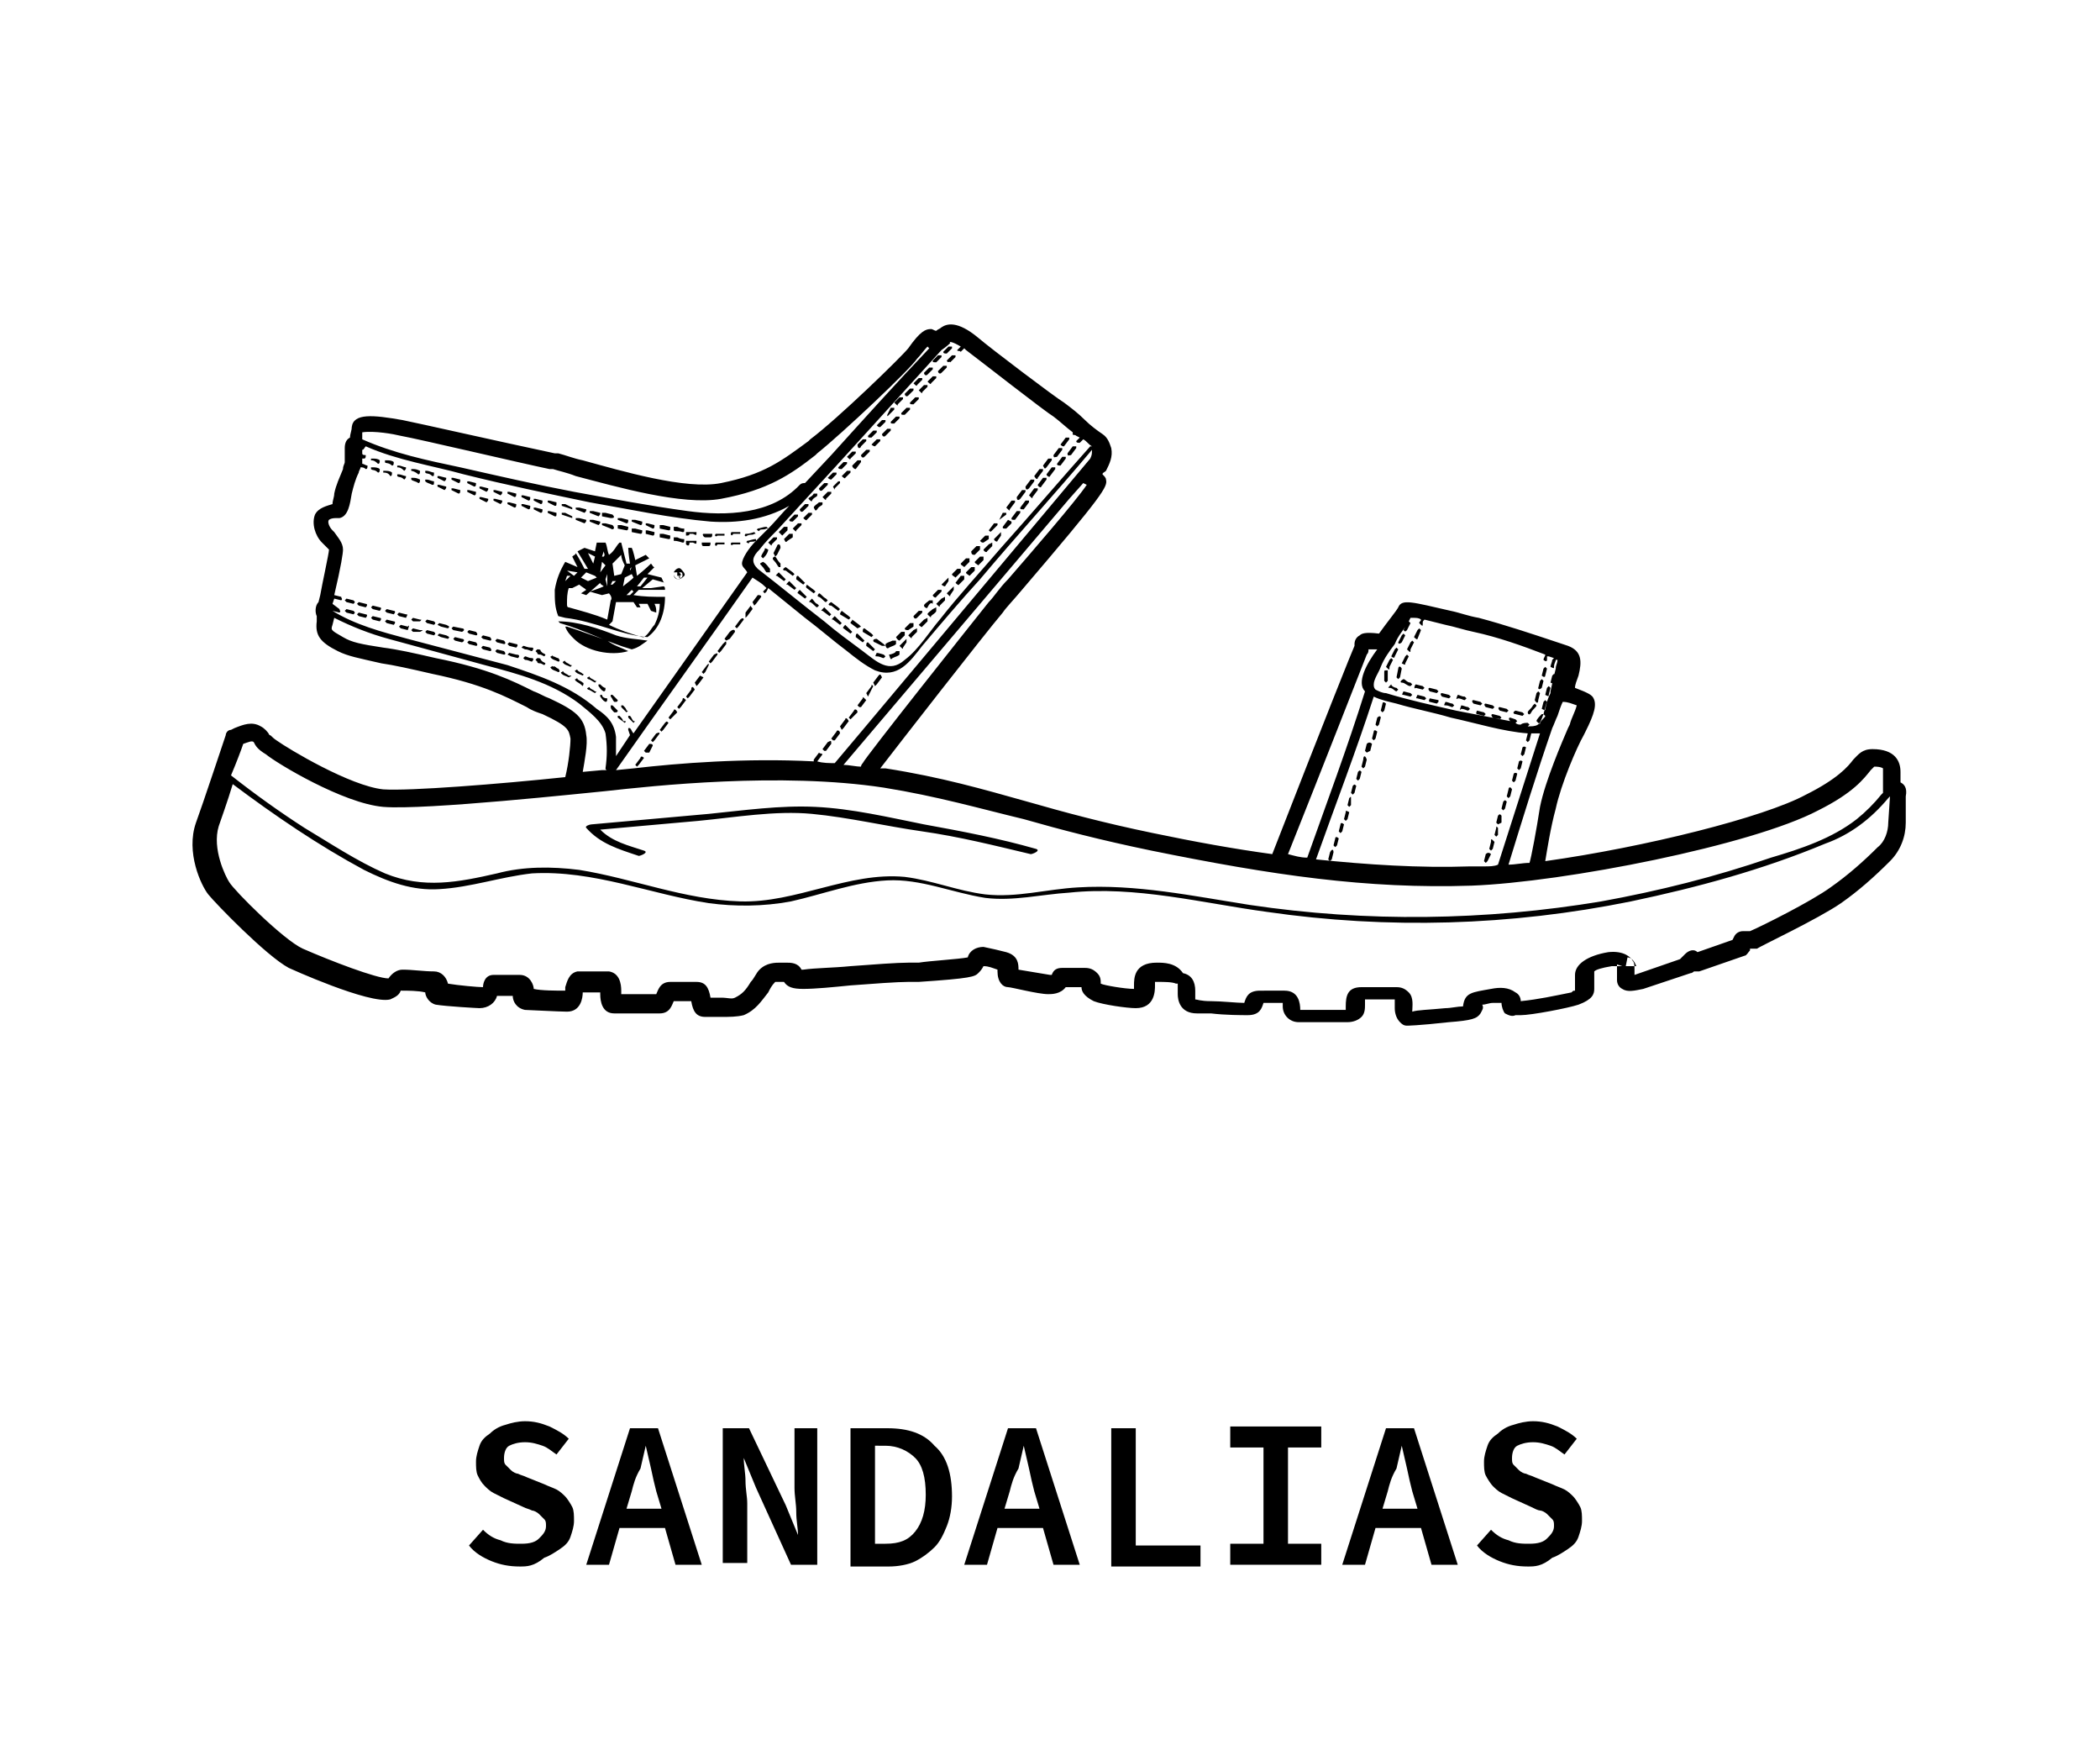 <?xml version="1.0" encoding="utf-8"?>
<!-- Generator: Adobe Illustrator 24.3.0, SVG Export Plug-In . SVG Version: 6.00 Build 0)  -->
<svg version="1.1" id="Layer_1" xmlns="http://www.w3.org/2000/svg" xmlns:xlink="http://www.w3.org/1999/xlink" x="0px" y="0px"
	 viewBox="0 0 120 100" style="enable-background:new 0 0 120 100;" xml:space="preserve">
<style type="text/css">
	.st0{enable-background:new    ;}
</style>
<g id="expanded">
	<path d="M54.6,33.3L54.6,33.3c0.2,0.2,0.2,0.1,0.2,0.1l0.3-0.3l0-0.2l-0.2,0L54.6,33.3z M54.7,33.3L54.7,33.3L54.7,33.3z M61,25.9
		l0.3-0.4l0.2,0l0,0.1L61.2,26C61.1,26,61,26.1,61,25.9L61,25.9z M55.2,32.7L55.2,32.7L55.2,32.7z M53,35.1L53,35.1L53,35.1z
		 M53.5,34.7l0,0.2c0,0.1-0.2,0.2-0.3,0.3c0,0.1,0,0.1-0.2-0.1c0-0.1,0.2-0.2,0.3-0.3L53.5,34.7z M53.6,34.5L53.6,34.5L53.6,34.5z
		 M53.6,34.5L53.6,34.5L53.6,34.5z M53.6,34.5L53.6,34.5L53.6,34.5z M61,25.9L61,25.9L61,25.9z M61,25.9L61,25.9L61,25.9z M54,34.1
		l0,0.2l-0.3,0.3c0,0.1,0,0.1-0.2-0.1l0.3-0.3L54,34.1z M54.1,33.9L54.1,33.9L54.1,33.9z M54.5,33.5l0,0.2L54.3,34
		c0,0.1,0,0.1-0.2-0.1l0.3-0.3L54.5,33.5z M59.8,27.3l0,0.1l-0.3,0.4c0,0.1-0.2,0-0.2-0.1l0.3-0.4L59.8,27.3z M55.2,32.7l0.3-0.3
		l0.2,0l0,0.2l-0.3,0.3C55.3,32.8,55.2,32.8,55.2,32.7C55.2,32.7,55.2,32.7,55.2,32.7z M60.9,26.1l0,0.1l-0.3,0.4
		c-0.1,0-0.2,0-0.2-0.1l0.3-0.4L60.9,26.1z M60.3,26.7l0,0.1l-0.3,0.4c0,0.1-0.2,0-0.2-0.1l0.3-0.4L60.3,26.7z M60.4,26.5L60.4,26.5
		L60.4,26.5z M57.8,29.8l0,0.1l-0.3,0.3c-0.2,0-0.2,0-0.2-0.1l0.3-0.4L57.8,29.8z M58.8,28.6l0,0.1l-0.3,0.4c-0.2,0-0.2,0-0.2-0.1
		l0.3-0.4L58.8,28.6z M58.3,29.2l0,0.1l-0.3,0.4c-0.2,0-0.2,0-0.2-0.1l0.3-0.4L58.3,29.2z M55.7,32.1l0.3-0.3l0.2,0l0,0.2l-0.3,0.3
		C55.8,32.2,55.7,32.2,55.7,32.1L55.7,32.1L55.7,32.1z M57.2,30.4l0,0.2L57,30.9c0,0.1-0.2,0-0.2-0.1l0.3-0.3L57.2,30.4z M56.7,31
		l0,0.2l-0.3,0.3c0,0.1-0.2,0-0.2-0.1l0.3-0.3L56.7,31z M58.8,28.4L58.8,28.4L58.8,28.4z M58.8,28.4L58.8,28.4L58.8,28.4z
		 M58.8,28.3L58.8,28.3L58.8,28.3z M59.3,27.9l0,0.1L59,28.4c0,0.1,0,0.1-0.2-0.1l0.3-0.4L59.3,27.9z M59.1,27.2l0.3-0.4l0.2,0
		l0,0.1l-0.3,0.4C59.3,27.4,59.2,27.4,59.1,27.2L59.1,27.2z M58.6,27.8l0.3-0.4l0.2,0l0,0.1l-0.3,0.4C58.7,28,58.6,28,58.6,27.8
		L58.6,27.8z M59.6,26.6l0.3-0.4l0.2,0l0,0.1l-0.3,0.4C59.7,26.8,59.7,26.8,59.6,26.6L59.6,26.6z M60.6,25.4L60.6,25.4L60.6,25.4z
		 M60.2,26l0.3-0.4l0.2,0l0,0.1l-0.3,0.4C60.3,26.1,60.2,26.2,60.2,26z M60.8,25.5l0.3-0.4l0-0.1l-0.2,0l-0.3,0.4
		C60.7,25.5,60.7,25.5,60.8,25.5L60.8,25.5z M60.6,25.4L60.6,25.4L60.6,25.4z M53.8,33.8l-0.3,0.3c0,0.1-0.2,0-0.2-0.1l0.3-0.3
		l0.2,0L53.8,33.8z M54.4,32.8l0.3-0.3l0.2,0l0,0.2l-0.3,0.3C54.5,32.9,54.4,32.9,54.4,32.8C54.4,32.8,54.4,32.8,54.4,32.8
		L54.4,32.8z M53.8,33.4l0.3-0.3l0.1-0.1l0,0.2L54,33.5C54,33.5,53.9,33.5,53.8,33.4C53.8,33.4,53.8,33.4,53.8,33.4L53.8,33.4z
		 M53,34.7c0,0.1-0.2,0-0.2-0.1c0-0.1,0.2-0.2,0.3-0.3l0.2,0l0,0.2C53.2,34.4,53.1,34.5,53,34.7L53,34.7z M55.5,31.5l0.3-0.3l0.2,0
		l0,0.2l-0.3,0.3C55.6,31.7,55.5,31.7,55.5,31.5L55.5,31.5z M56,30.9l0.3-0.3l0.2,0l0,0.2L56.2,31C56.1,31,56.1,31,56,30.9L56,30.9z
		 M54.4,32.8L54.4,32.8L54.4,32.8z M54.4,32.8L54.4,32.8L54.4,32.8z M52.8,34.6L52.8,34.6L52.8,34.6z M58.1,28.4L58.1,28.4
		L58.1,28.4z M58.1,28.4l0.3-0.4l0.2,0l0,0.1l-0.3,0.4C58.2,28.6,58.1,28.6,58.1,28.4L58.1,28.4z M54.9,32.2l0.3-0.3l0.2,0l0,0.2
		l-0.3,0.3C55,32.3,54.9,32.3,54.9,32.2L54.9,32.2z M56.5,30.3l0.3-0.4l0.2,0l0,0.1l-0.3,0.3C56.6,30.4,56.6,30.4,56.5,30.3z
		 M57.5,29l0.3-0.4l0.2,0l0,0.1l-0.3,0.4C57.7,29.2,57.7,29.2,57.5,29L57.5,29z M57.1,29.7l0.2-0.4l0.2,0l0,0.1L57.1,29.7
		C57.1,29.8,57.1,29.8,57.1,29.7z M52.8,35.4l-0.3,0.3l0,0l0,0c0.2,0.2,0.2,0.1,0.2,0.1l0.3-0.3l0-0.2L52.8,35.4z M52.5,35.8
		L52.5,35.8L52.5,35.8z M50.9,37.6L50.9,37.6L50.9,37.6z M51.2,37.2h0.2v0.2c-0.1,0.1-0.2,0.1-0.4,0.2c-0.1,0.1-0.1,0.1-0.2-0.2
		C50.9,37.4,51.2,37.3,51.2,37.2L51.2,37.2z M51.4,37L51.4,37L51.4,37z M51.4,37L51.4,37L51.4,37z M51.4,37L51.4,37L51.4,37z
		 M51.8,36.5l0,0.2L51.6,37c0,0.1,0,0.1-0.2-0.1l0.3-0.3L51.8,36.5z M51.9,36.3L51.9,36.3L51.9,36.3z M52.4,35.9l0,0.2l-0.3,0.3
		c0,0.1,0,0.1-0.2-0.1l0.3-0.3L52.4,35.9z M51.2,36.4l0.3-0.3l0.2,0l0,0.2l-0.3,0.3C51.4,36.6,51.3,36.6,51.2,36.4L51.2,36.4z
		 M52.2,35.2l0.3-0.3l0.2,0l0,0.1l-0.3,0.3C52.3,35.4,52.2,35.3,52.2,35.2C52.2,35.3,52.2,35.3,52.2,35.2L52.2,35.2z M51.7,35.9
		l0.3-0.3l0.2,0l0,0.2L51.9,36C51.8,36,51.7,36,51.7,35.9C51.7,35.9,51.7,35.9,51.7,35.9L51.7,35.9z M51.2,36.8
		c-0.1,0.1-0.2,0.1-0.4,0.2c-0.1,0.1-0.2,0-0.2-0.2c0.1-0.1,0.2-0.1,0.4-0.2h0.2V36.8z M52.2,35.2L52.2,35.2L52.2,35.2z M52.2,35.2
		L52.2,35.2L52.2,35.2z M50.6,37.1L50.6,37.1L50.6,37.1z M48.3,35.7L48.3,35.7L48.3,35.7c-0.2,0.2-0.1,0.2-0.1,0.2l0.4,0.3l0.1-0.1
		L48.6,36L48.3,35.7z M48.3,35.7L48.3,35.7L48.3,35.7z M46.4,34.2L46.4,34.2L46.4,34.2z M46.7,34.5l0.1,0.1l-0.1,0.1
		c-0.1,0-0.2-0.2-0.4-0.3c-0.1,0-0.1,0,0.1-0.2C46.5,34.3,46.6,34.5,46.7,34.5L46.7,34.5z M47,34.7L47,34.7L47,34.7z M47,34.7
		L47,34.7L47,34.7z M47.4,35l0.1,0.1l-0.1,0.1l-0.4-0.3c-0.1,0-0.1,0,0.1-0.2L47.4,35z M47.6,35.2L47.6,35.2L47.6,35.2z M46.9,34.7
		L46.9,34.7L46.9,34.7z M48,35.5l0.1,0.1l-0.1,0.1l-0.4-0.3c-0.1,0-0.1,0,0.1-0.2L48,35.5z M49.3,36.5l0.1,0.1l-0.1,0.1l-0.4-0.3
		c0-0.1,0-0.2,0.1-0.2L49.3,36.5z M49.9,37l0.1,0.1l-0.1,0.1l-0.4-0.3c0-0.1,0-0.2,0.1-0.2h0L49.9,37z M47.5,34.4l0.4,0.3l0.1,0.1
		l-0.1,0.1l-0.4-0.3C47.3,34.6,47.3,34.5,47.5,34.4L47.5,34.4z M48.7,35.4l0.4,0.3l0.1,0.1L49,35.9l-0.4-0.3
		C48.6,35.5,48.7,35.5,48.7,35.4C48.7,35.4,48.7,35.4,48.7,35.4L48.7,35.4z M48.1,34.9l0.4,0.3l0.1,0.1l-0.1,0.1L48,35.1
		C48,35.1,48,35,48.1,34.9L48.1,34.9z M46.8,33.9c0.1,0,0.2,0.2,0.4,0.3l0.1,0.1l-0.1,0.1c-0.1,0-0.2-0.2-0.4-0.3
		C46.7,34.1,46.7,34,46.8,33.9L46.8,33.9z M50.4,36.9L50,36.7c-0.1,0-0.2-0.2,0.1-0.2l0.4,0.3l0.1,0.1L50.4,36.9z M48.7,35.4
		L48.7,35.4L48.7,35.4z M48.8,35.5L48.8,35.5L48.8,35.5z M46.8,33.9L46.8,33.9L46.8,33.9z M49.3,36.1c0-0.1,0-0.2,0.1-0.2h0l0.4,0.3
		l0.1,0.1l-0.1,0.1L49.3,36.1z M45.7,33.7L45.7,33.7L45.7,33.7c-0.2,0.2-0.1,0.2-0.1,0.2l0.4,0.3l0.1-0.1L46,34L45.7,33.7z
		 M45.7,33.7L45.7,33.7L45.7,33.7z M44.4,32.7L44.4,32.7L44.4,32.7z M44.8,33l0.1,0.1l-0.1,0.1l-0.4-0.3c-0.1,0-0.1,0,0.1-0.2
		L44.8,33z M45,33.2L45,33.2L45,33.2z M44.4,32.7L44.4,32.7L44.4,32.7z M45.4,33.5l0.1,0.1l-0.1,0.1L45,33.4c-0.1,0-0.1,0,0.1-0.2
		L45.4,33.5z M44.9,32.4l0.4,0.3l0.1,0.1l-0.1,0.1l-0.4-0.3C44.7,32.6,44.7,32.5,44.9,32.4z M46.1,33.4l0.4,0.3l0.1,0.1l-0.1,0.1
		l-0.4-0.3C46,33.5,46.1,33.5,46.1,33.4L46.1,33.4L46.1,33.4z M45.9,33.2l0.1,0.1l-0.1,0.1l-0.4-0.3c0-0.1,0-0.2,0.1-0.2
		c0,0,0,0,0,0L45.9,33.2z M46.1,33.4L46.1,33.4L46.1,33.4z M44.3,31.9L44.3,31.9L44.3,31.9z M50.5,37.4l0.1,0.1l-0.1,0.1
		c-0.1,0-0.2-0.1-0.4-0.1c-0.1,0-0.1,0,0-0.2C50.2,37.3,50.5,37.4,50.5,37.4L50.5,37.4z M44,32.5l0,0.2l-0.2,0
		c-0.1-0.1-0.1-0.2-0.3-0.4c-0.1-0.1-0.1-0.1,0.1-0.2C43.8,32.2,43.9,32.4,44,32.5L44,32.5z M44.5,32.4c-0.1-0.1-0.1-0.2-0.3-0.4
		c-0.1-0.1,0-0.2,0.1-0.2c0.1,0.1,0.1,0.2,0.3,0.4l0,0.2L44.5,32.4z M44.2,31.6l0.2-0.4c0-0.1,0.2-0.2,0.2,0.1l-0.2,0.4l-0.1,0.1
		L44.2,31.6z M43.6,31.9l-0.1-0.1c0-0.1,0.1-0.2,0.2-0.4c0-0.1,0-0.1,0.2,0c0,0.1-0.1,0.3-0.2,0.4L43.6,31.9z M48.1,27.2L48.1,27.2
		c0.2,0.2,0.2,0.1,0.2,0.1l0.3-0.3l0-0.1l-0.2,0L48.1,27.2L48.1,27.2z M48.1,27.2L48.1,27.2L48.1,27.2z M46.5,29L46.5,29L46.5,29z
		 M46.5,29L46.5,29L46.5,29z M46.5,29c0-0.1,0.2-0.2,0.3-0.3l0.2,0l0,0.1c0,0.1-0.2,0.1-0.3,0.3C46.6,29.2,46.6,29.2,46.5,29
		L46.5,29z M47,28.4L47,28.4L47,28.4z M47,28.4L47,28.4L47,28.4z M47,28.4l0.3-0.3l0.2,0l0,0.1l-0.3,0.3
		C47.2,28.6,47.2,28.6,47,28.4L47,28.4z M47.6,27.8L47.6,27.8L47.6,27.8z M47.6,27.8l0.3-0.3l0.1,0l0,0.1l-0.3,0.3
		C47.7,28,47.7,28,47.6,27.8L47.6,27.8z M53,21.8l0.3-0.3l0.2,0l0,0.1l-0.3,0.3C53.2,22,53.1,21.9,53,21.8L53,21.8z M48.7,26.6
		l0.3-0.3l0.2,0l0,0.1l-0.3,0.4C48.8,26.8,48.7,26.7,48.7,26.6C48.7,26.6,48.7,26.6,48.7,26.6z M54.1,20.6l0.3-0.3l0.2,0l0,0.1
		l-0.3,0.3C54.2,20.6,54.2,20.8,54.1,20.6L54.1,20.6z M53.6,21.2l0.3-0.3l0.2,0l0,0.1l-0.3,0.3C53.7,21.4,53.6,21.3,53.6,21.2
		L53.6,21.2z M54.1,20.6L54.1,20.6L54.1,20.6z M51.4,23.9l-0.3,0.3c-0.2,0-0.2,0-0.2-0.1l0.3-0.3l0.2,0L51.4,23.9z M52.2,23.1
		c-0.2,0-0.2,0-0.2-0.1l0.3-0.3l0.2,0l0,0.1L52.2,23.1z M51.5,23.6l0.3-0.3l0.2,0l0,0.1l-0.3,0.3C51.5,23.7,51.5,23.7,51.5,23.6
		L51.5,23.6z M49.2,26l0.3-0.3l0.2,0l0,0.1l-0.3,0.3C49.3,26.2,49.2,26.1,49.2,26C49.2,26,49.2,26,49.2,26z M50.4,24.8l0.3-0.3
		l0.2,0l0,0.1l-0.3,0.3C50.5,25,50.4,24.9,50.4,24.8L50.4,24.8z M49.8,25.4l0.3-0.3l0.2,0l0,0.1L50,25.5
		C50,25.5,49.9,25.5,49.8,25.4L49.8,25.4z M52.5,22.4L52.5,22.4L52.5,22.4z M53,22.1l-0.3,0.3c0,0.1,0,0.1-0.2-0.1l0.3-0.3l0.2,0
		L53,22.1z M52.8,21.3l0.3-0.3l0.2,0l0,0.1L53,21.4C52.9,21.5,52.8,21.4,52.8,21.3L52.8,21.3z M52.2,21.9l0.3-0.3l0.2,0l0,0.1
		L52.4,22C52.4,22.1,52.3,22,52.2,21.9L52.2,21.9z M53.6,20.3l0.2,0l0,0.1l-0.3,0.3c-0.2,0-0.2,0-0.2-0.1L53.6,20.3z M53.9,20.1
		l0.3-0.3l0.2,0l0,0.1l-0.3,0.3C54,20.2,53.9,20.2,53.9,20.1L53.9,20.1z M46.8,27.9l0.3-0.3l0.2,0l0,0.1L47,28
		C46.9,28.1,46.8,28,46.8,27.9L46.8,27.9z M47.9,26.7l0.3-0.3l0.2,0l0,0.1l-0.3,0.3C48,26.8,47.9,26.8,47.9,26.7
		C47.9,26.7,47.9,26.7,47.9,26.7L47.9,26.7z M47.3,27.3l0.3-0.3l0.2,0l0,0.1l-0.3,0.3C47.5,27.4,47.4,27.4,47.3,27.3
		C47.3,27.3,47.3,27.3,47.3,27.3L47.3,27.3z M46.2,28.5c0-0.1,0.2-0.1,0.3-0.3l0.2,0l0,0.1c0,0.1-0.2,0.1-0.3,0.3
		C46.4,28.7,46.3,28.6,46.2,28.5L46.2,28.5z M49,25.4l0.3-0.3l0.2,0l0,0.1l-0.3,0.3C49.2,25.6,49,25.7,49,25.4L49,25.4z M49.6,24.9
		l0.3-0.3l0.2,0l0,0.1L49.8,25C49.6,25,49.6,25,49.6,24.9L49.6,24.9z M47.9,26.7L47.9,26.7L47.9,26.7z M46.2,28.5L46.2,28.5
		L46.2,28.5z M46.2,28.5L46.2,28.5L46.2,28.5z M51.7,22.5L51.7,22.5L51.7,22.5z M51.7,22.5l0.3-0.3l0.2,0l0,0.1l-0.3,0.3
		C51.8,22.7,51.7,22.6,51.7,22.5L51.7,22.5z M48.4,26.1l0.3-0.3l0.2,0l0,0.1l-0.3,0.3C48.6,26.3,48.5,26.2,48.4,26.1
		C48.4,26.1,48.4,26.1,48.4,26.1L48.4,26.1z M50.1,24.3l0.3-0.3l0.2,0l0,0.1l-0.3,0.3C50.2,24.4,50.2,24.4,50.1,24.3L50.1,24.3z
		 M51.1,23l0.3-0.3l0.2,0l0,0.1l-0.3,0.3C51.3,23.2,51.3,23.2,51.1,23L51.1,23z M50.7,23.7l0.2-0.4l0.2,0l0,0.1l-0.3,0.3
		C50.7,23.8,50.7,23.8,50.7,23.7L50.7,23.7z M45.9,29.6L45.9,29.6c0.2,0.2,0.2,0.1,0.2,0.1l0.3-0.3l0-0.1l-0.2,0L45.9,29.6
		L45.9,29.6z M45.9,29.6L45.9,29.6L45.9,29.6z M44.8,30.8l0.3-0.3l0.2,0l0,0.2L45,30.9C44.9,31,44.9,31,44.8,30.8L44.8,30.8z
		 M45.4,30.2L45.4,30.2L45.4,30.2z M45.3,30.2l0.3-0.3l0.2,0l0,0.1l-0.3,0.3C45.5,30.4,45.5,30.4,45.3,30.2L45.3,30.2z M44.5,30.4
		l0.3-0.3l0.2,0l0,0.2l-0.3,0.3C44.7,30.6,44.6,30.5,44.5,30.4L44.5,30.4z M45.7,29.1l0.3-0.3l0.2,0l0,0.1l-0.3,0.3
		C45.8,29.3,45.7,29.2,45.7,29.1C45.7,29.1,45.7,29.1,45.7,29.1L45.7,29.1z M45.1,29.7l0.3-0.3l0.2,0l0,0.1l-0.3,0.3
		C45.2,29.8,45.1,29.8,45.1,29.7C45.1,29.7,45.1,29.7,45.1,29.7L45.1,29.7z M45.7,29.1L45.7,29.1L45.7,29.1z M44.4,30.8l-0.3,0.3
		c0,0.1,0,0.1-0.2-0.1l0.3-0.3l0.2,0L44.4,30.8z M43,34.8L43,34.8L43,34.8z M47.1,42.9L47,42.8l0.3-0.4c0.2-0.1,0.2-0.1,0.2,0.1
		l-0.3,0.4L47.1,42.9z M41.5,36.8l-0.3,0.4l-0.1,0.1l-0.1-0.1l0.3-0.4C41.5,36.6,41.5,36.6,41.5,36.8L41.5,36.8z M40.5,38l-0.2,0.4
		l-0.1,0.1l-0.1-0.1l0.3-0.4C40.5,37.9,40.5,37.9,40.5,38L40.5,38z M39.2,40L39.2,40L39.2,40z M38.7,40.7L38.4,41l-0.1,0.1l-0.1-0.1
		l0.3-0.4C38.5,40.5,38.6,40.5,38.7,40.7L38.7,40.7z M42.5,35.4l-0.3,0.4l-0.1,0.1l-0.1-0.1l0.3-0.4C42.4,35.3,42.5,35.3,42.5,35.4
		L42.5,35.4z M41,37.4l-0.3,0.4l-0.1,0.1l-0.1-0.1l0.3-0.4C41,37.3,41,37.3,41,37.4L41,37.4z M39.2,40l-0.3,0.4l-0.1,0.1l-0.1-0.1
		l0.3-0.4C39,39.8,39.1,39.9,39.2,40L39.2,40z M42,36.1l-0.3,0.4l-0.2,0.1l-0.1-0.1l0.3-0.4C41.8,36,42,35.9,42,36.1L42,36.1z
		 M47.5,42.5L47.5,42.5L47.5,42.5z M49.6,39.8l-0.1-0.2l0.3-0.4c0-0.1,0-0.1,0.1,0l-0.2,0.4L49.6,39.8z M43,34.8l-0.3,0.4l-0.1,0.1
		L42.6,35l0.3-0.4C42.9,34.7,43,34.7,43,34.8L43,34.8z M49,40.6L49,40.6L49,40.6z M49.1,40.4L49,40.3l0.3-0.4c0-0.1,0-0.1,0.2,0.1
		l-0.3,0.4L49.1,40.4z M49,40.6L49,40.6L49,40.6z M48.6,41.1l-0.1-0.1l0.3-0.4c0-0.1,0.2-0.1,0.2,0.1L48.7,41L48.6,41.1z M43.5,34.1
		l-0.3,0.4l-0.1,0.1L43,34.4l0.3-0.4C43.4,34,43.5,34,43.5,34.1C43.5,34.1,43.5,34.1,43.5,34.1L43.5,34.1z M47.5,42.5L47.5,42.5
		L47.5,42.5z M47.6,42.3l-0.1-0.1l0.3-0.4c0-0.1,0.2-0.1,0.2,0.1l-0.3,0.4L47.6,42.3z M40.2,38.7l-0.3,0.4l-0.1,0.1L39.7,39l0.3-0.4
		C40,38.6,40,38.6,40.2,38.7L40.2,38.7z M50,39.2L49.9,39l0.3-0.4c0.1-0.1,0.1-0.1,0.2,0.1l-0.3,0.4L50,39.2z M48.5,41.3L48.5,41.3
		L48.5,41.3z M38.2,41.3l-0.3,0.4l-0.1,0.1l-0.1-0.1l0.3-0.4C38.1,41.2,38.1,41.2,38.2,41.3L38.2,41.3z M37.7,41.9l-0.3,0.4
		l-0.1,0.1l-0.1-0.1l0.3-0.4C37.6,41.9,37.6,41.8,37.7,41.9L37.7,41.9z M37.3,42.6L37.3,42.6L37.3,42.6z M38.2,41.3L38.2,41.3
		L38.2,41.3z M37.3,42.6L37.3,42.6L37.3,42.6L37.1,43L36.9,43l-0.1-0.1l0.3-0.4C37.2,42.5,37.3,42.5,37.3,42.6
		C37.3,42.6,37.3,42.6,37.3,42.6L37.3,42.6z M38.7,40.7L38.7,40.7L38.7,40.7z M48,41.9L48,41.9L48,41.9z M39.7,39.4l-0.3,0.4
		l-0.1,0.1l-0.1-0.1l0.3-0.4C39.5,39.2,39.6,39.2,39.7,39.4L39.7,39.4z M48,41.9L48,41.9L48,41.9z M36.8,43.3l-0.3,0.4l-0.1,0.1
		l-0.1-0.1l0.3-0.4C36.6,43.2,36.7,43.2,36.8,43.3L36.8,43.3z M48.1,41.7L48,41.5l0.3-0.4c0-0.1,0.1-0.1,0.2,0.1l-0.3,0.4L48.1,41.7
		z M88.8,38.2L88.8,38.2L88.8,38.2z M88.8,38.2L88.8,38.2L88.8,38.2z M88.8,39l0.1-0.4l-0.1-0.1l-0.1,0.1L88.6,39l0,0
		C88.8,39.1,88.8,39,88.8,39L88.8,39z M87.8,41.3L87.8,41.3L87.8,41.3z M88.2,40.8l0.1,0.1c0,0.1-0.2,0.2-0.3,0.4
		c0,0.1,0,0.1-0.2-0.1c0-0.1,0.2-0.3,0.3-0.4L88.2,40.8z M88.1,40.5L88.1,40.5L88.1,40.5z M88.3,40l0.1,0.1l-0.1,0.4
		c0,0.1,0,0.1-0.2,0l0.1-0.4L88.3,40z M88.3,39.8L88.3,39.8L88.3,39.8z M88.4,39.3l0.1-0.1l0.1,0.1l-0.1,0.4c0,0.1,0,0.1-0.2,0
		L88.4,39.3z M87.7,40l0.1-0.4l0.1-0.1l0.1,0.1L87.9,40C87.9,40.2,87.8,40.2,87.7,40z M88.1,38.6l0.1-0.4l0.1-0.1l0.1,0.1l-0.1,0.4
		C88.3,38.7,88.2,38.7,88.1,38.6C88.1,38.6,88.1,38.6,88.1,38.6z M87.9,39.3l0.1-0.4l0.1-0.1l0.1,0.1l-0.1,0.4
		C88,39.4,87.9,39.4,87.9,39.3C87.9,39.3,87.9,39.3,87.9,39.3L87.9,39.3z M87.3,40.7c0-0.1,0.2-0.2,0.3-0.4l0.1-0.1l0.1,0.1
		c0,0.1-0.2,0.2-0.3,0.4C87.4,40.9,87.3,40.8,87.3,40.7L87.3,40.7z M84.4,40.8l0.4,0.1l0.1-0.1l-0.1-0.1l-0.4-0.1
		C84.3,40.8,84.4,40.8,84.4,40.8z M82.6,40.1L82.6,40.1L82.6,40.1z M82.6,40.1c0.1,0,0.3,0.1,0.4,0.1l0.1,0.1L83,40.4
		c-0.1,0-0.2-0.1-0.4-0.1C82.5,40.3,82.5,40.3,82.6,40.1L82.6,40.1z M83.3,40.3L83.3,40.3L83.3,40.3z M85.7,40.9l0.1,0.1l-0.1,0.1
		L85.3,41c-0.1-0.1-0.1-0.2,0-0.2l0,0L85.7,40.9z M84.9,40.4c-0.1-0.1-0.1-0.2,0-0.2l0,0l0.4,0.1l0.1,0.1l-0.1,0.1L84.9,40.4z
		 M84.2,40.2c-0.1-0.1-0.1-0.2,0-0.2l0,0l0.4,0.1l0.1,0.1l-0.1,0.1L84.2,40.2z M83.3,39.7c0.1,0,0.2,0.1,0.4,0.1l0.1,0.1l-0.1,0.1
		c-0.1,0-0.2-0.1-0.4-0.1C83.2,40,83.2,39.9,83.3,39.7L83.3,39.7z M86.6,40.6l0.4,0.1l0.1,0.1L87,40.9l-0.4-0.1
		C86.5,40.8,86.4,40.7,86.6,40.6L86.6,40.6z M85.7,40.6c-0.1-0.1-0.1-0.2,0-0.2l0,0l0.4,0.1l0.1,0.1l-0.1,0.1L85.7,40.6z M81.7,39.9
		L81.7,39.9c-0.1,0.2,0,0.2,0,0.2l0.4,0.1l0.1-0.1L82.2,40L81.7,39.9z M80.1,39.5L80.1,39.5L80.1,39.5z M80.6,39.6l0.1,0.1l-0.1,0.1
		l-0.4-0.1c-0.1,0-0.1,0,0-0.2L80.6,39.6z M80.9,39.7L80.9,39.7L80.9,39.7z M81.4,39.8l0.1,0.1L81.4,40l-0.4-0.1c-0.1,0-0.1,0,0-0.2
		L81.4,39.8z M80.9,39.1l0.4,0.1l0.1,0.1l-0.1,0.1l-0.4-0.1C80.8,39.4,80.8,39.2,80.9,39.1z M82.4,39.8c-0.1-0.1-0.1-0.2,0-0.2l0,0
		l0.4,0.1h0l0.1,0.1l-0.1,0.1L82.4,39.8z M81.7,39.5c-0.1-0.1-0.1-0.2,0-0.2c0,0,0,0,0,0l0.4,0.1l0.1,0.1l-0.1,0.1L81.7,39.5z
		 M79.7,38.7L79.7,38.7L79.7,38.7z M79.7,38.7L79.7,38.7L79.7,38.7z M79.8,39.3l0.1,0.1l-0.1,0.1c-0.1,0-0.2-0.2-0.4-0.2
		c-0.1,0-0.1,0,0.1-0.2C79.5,39.2,79.7,39.3,79.8,39.3L79.8,39.3z M80.1,39c-0.1,0-0.1-0.1,0.1-0.2c0.1,0,0.2,0.2,0.4,0.2l0.1,0.1
		l-0.1,0.1C80.4,39.2,80.3,39,80.1,39L80.1,39z M80,38.7l-0.1,0.1l-0.1-0.1l0.1-0.5c0-0.1,0.1-0.2,0.2,0L80,38.7z M79.3,38.9
		L79.2,39l-0.1-0.1c0-0.1,0-0.2,0-0.5c0-0.1,0-0.1,0.2-0.1C79.3,38.5,79.3,38.8,79.3,38.9L79.3,38.9z M81.2,35.8L81.2,35.8
		L81.2,35.8z M81.2,35.8L81.2,35.8L81.2,35.8z M80.8,36.4L81,36l0.1-0.1l0.1,0.1L81,36.5C81,36.5,81,36.6,80.8,36.4L80.8,36.4z
		 M80.3,37.5l0.1-0.1l0.1,0.1l-0.2,0.4c0,0.1,0,0.1-0.2,0L80.3,37.5z M80.4,37.1L80.4,37.1L80.4,37.1z M80.4,37.1l0.2-0.4l0.1-0.1
		l0.1,0.1l-0.2,0.4C80.6,37.3,80.6,37.3,80.4,37.1L80.4,37.1z M79.7,37.1l0.1-0.1l0.1,0.1l-0.2,0.4c0,0.1-0.1,0.1-0.2,0L79.7,37.1z
		 M79.9,36.7l0.2-0.4l0.1-0.1l0.1,0.1l-0.2,0.4C80,36.8,79.9,36.8,79.9,36.7C79.9,36.7,79.9,36.7,79.9,36.7L79.9,36.7z M80.5,36.1
		L80.5,36.1L80.5,36.1z M79.2,38.1l0.2-0.4l0.1-0.1l0.1,0.1l-0.2,0.4C79.4,38.3,79.4,38.3,79.2,38.1L79.2,38.1z M83.5,40.3
		c0.1,0,0.3,0.1,0.4,0.1l0.1,0.1l-0.1,0.1c-0.1,0-0.2-0.1-0.4-0.1C83.4,40.6,83.4,40.6,83.5,40.3L83.5,40.3z M85.6,47.3l0,0.4
		l-0.1,0.1l-0.1-0.1l0.1-0.4C85.5,47.2,85.5,47.2,85.6,47.3L85.6,47.3z M85.2,48.8L85,49.2l-0.1,0.1l-0.1-0.1l0.1-0.4
		C85,48.7,85.1,48.7,85.2,48.8z M79.2,40.2l-0.1,0.4l-0.1,0.1l-0.1-0.1l0.1-0.4C79,40.1,79.1,40.1,79.2,40.2L79.2,40.2z M85.6,47.1
		L85.5,47l0.1-0.4c0.1-0.1,0.1-0.1,0.2,0L85.8,47L85.6,47.1z M85.4,48.1l-0.1,0.4l-0.1,0.1l-0.1-0.1l0.1-0.4
		C85.2,47.9,85.2,47.9,85.4,48.1L85.4,48.1z M85.2,48.8L85.2,48.8L85.2,48.8z M86.5,44.7l-0.1-0.1l0.1-0.4c0.1-0.1,0.2,0,0.2,0
		c0,0,0,0,0,0l-0.1,0.4L86.5,44.7z M85.9,46.3l-0.1-0.1l0.1-0.4c0.1-0.1,0.1-0.1,0.2,0L86,46.2L85.9,46.3z M86.2,45.6l-0.1-0.1
		l0.1-0.4c0-0.1,0.1-0.2,0.2,0l-0.1,0.4L86.2,45.6z M86.8,44l-0.1-0.1l0.1-0.4c0.1-0.1,0.2,0,0.2,0c0,0,0,0,0,0l-0.1,0.4L86.8,44z
		 M87,43.2l-0.1-0.1l0.1-0.4c0.1-0.1,0.2,0,0.2,0c0,0,0,0,0,0l-0.1,0.4L87,43.2z M76.8,47.1l-0.1,0.4l-0.1,0.1l-0.1-0.1l0.1-0.4
		C76.6,47,76.7,47,76.8,47.1L76.8,47.1z M78.4,42.5l-0.1,0.4L78.1,43L78,42.9l0.1-0.4C78.2,42.4,78.3,42.4,78.4,42.5
		C78.4,42.5,78.4,42.5,78.4,42.5L78.4,42.5z M77.2,45.6l0,0.4l-0.1,0.1L77,46l0.1-0.4C77.2,45.5,77.2,45.5,77.2,45.6L77.2,45.6z
		 M78.1,43.4l-0.1,0.4l-0.1,0.1l-0.1-0.1l0.1-0.4C77.9,43.2,78,43.1,78.1,43.4L78.1,43.4z M78.9,41l-0.1,0.4l-0.1,0.1l-0.1-0.1
		l0.1-0.4C78.8,40.9,78.9,40.9,78.9,41C78.9,41,78.9,41,78.9,41L78.9,41z M77.5,44.9l-0.1,0.4l-0.1,0.1l-0.1-0.1l0.1-0.4
		C77.4,44.8,77.4,44.8,77.5,44.9L77.5,44.9z M77.8,44.1l-0.1,0.4l-0.1,0.1l-0.1-0.1l0.1-0.4C77.7,44,77.7,44,77.8,44.1L77.8,44.1z
		 M76.5,47.9l-0.1,0.4l-0.1,0.1l-0.1-0.1l0.1-0.4C76.3,47.8,76.4,47.8,76.5,47.9L76.5,47.9z M76.2,48.7l-0.1,0.4L76,49.2l-0.1-0.1
		l0.1-0.4C76.1,48.5,76.2,48.5,76.2,48.7L76.2,48.7z M77.1,46.4l-0.1,0.4l-0.1,0.1l-0.1-0.1l0.1-0.4C76.9,46.3,76.9,46.3,77.1,46.4
		L77.1,46.4z M78.7,41.8l-0.1,0.4l-0.1,0.1l-0.1-0.1l0.1-0.4C78.5,41.7,78.6,41.7,78.7,41.8C78.7,41.7,78.7,41.7,78.7,41.8
		L78.7,41.8z M76.8,47.2L76.8,47.2L76.8,47.2z M108.6,44.7v-0.6c0-0.6-0.3-1.3-1.6-1.3c-0.6,0-0.8,0.3-1.1,0.6
		c-0.3,0.4-0.9,1.1-2.7,2c-2.4,1.3-9.2,3-14.9,3.8c0.1-0.6,0.3-1.9,0.6-3c0.3-1.4,1.2-3.5,1.6-4.2l0.1-0.2c0.5-1,0.7-1.6,0.4-2
		c-0.1-0.1-0.2-0.2-1-0.5c0-0.2,0.1-0.4,0.2-0.7c0.2-0.8,0.2-1.4-0.6-1.7L89,36.7c-1.5-0.5-3-1-4.5-1.4c-0.6-0.1-1.1-0.3-1.6-0.4
		c-2.2-0.5-2.8-0.7-3-0.2c-0.1,0.2-0.6,0.8-1.1,1.5c-0.8-0.1-1,0-1.1,0.1c-0.2,0.1-0.3,0.3-0.3,0.5c0,0,0,0.1,0,0.1
		c-0.1,0.2-1.7,4.2-4.7,11.9c-2.2-0.3-4.4-0.7-6.8-1.2c-2.9-0.6-5.1-1.2-7.2-1.8c-2.5-0.7-4.9-1.4-8.1-1.9l-0.3,0
		c1-1.3,5.9-7.6,7-8.9c0.2-0.3,0.6-0.7,1.1-1.3c4.7-5.5,4.9-5.9,4.8-6.3c0-0.1-0.1-0.2-0.2-0.3l0,0c0-0.1,0.1-0.1,0.2-0.2
		c0.2-0.4,0.4-0.8,0.3-1.3c-0.1-0.3-0.2-0.6-0.5-0.8c-0.3-0.2-0.7-0.5-1-0.8c-0.4-0.4-0.8-0.7-1.2-1c-0.5-0.3-4.2-3.1-4.9-3.7
		c-1.2-1-1.8-0.8-2.1-0.6c-0.1,0.1-0.2,0.1-0.3,0.2c-0.1,0-0.2-0.1-0.3-0.1c-0.3,0-0.6,0.1-1.3,1.1c-0.4,0.5-4,4-5.6,5.2l-0.1,0.1
		c-1.5,1.1-2.5,1.9-5,2.4c-2,0.4-5.7-0.7-7.9-1.3c-0.5-0.1-1-0.3-1.4-0.4l-0.2,0C28.4,25.2,24,24.2,23,24c-1.7-0.3-2.8-0.4-2.9,0.4
		c0,0.2-0.1,0.4-0.1,0.6c-0.2,0.1-0.3,0.3-0.3,0.6c0,0.1,0,0.2,0,0.3c0,0.2,0,0.3,0,0.5c0,0.1-0.1,0.2-0.1,0.4
		c-0.2,0.5-0.4,0.9-0.5,1.4c0,0.2-0.1,0.4-0.1,0.6l0,0c-0.3,0.1-0.8,0.2-1,0.6c-0.2,0.5,0,1.2,0.4,1.6l0.1,0.1
		c0.1,0.1,0.3,0.3,0.3,0.3c0,0.2-0.4,2-0.5,2.6l-0.1,0.4C18,34.6,18,35,18.1,35.2l0,0.3c-0.1,0.8,0.2,1.2,1.2,1.7
		c0.6,0.3,1.2,0.4,2.5,0.7c0.7,0.1,1.6,0.3,2.9,0.6c2.9,0.6,4.2,1.3,5.4,1.9c0.3,0.2,0.6,0.3,0.9,0.4c1.5,0.7,1.5,0.9,1.6,1.4
		c0,0.4-0.1,1.4-0.3,2.2c-3.8,0.4-8.9,0.8-10.4,0.7c-1.9-0.2-5.4-2.3-6.1-2.8c-0.3-0.2-0.3-0.3-0.4-0.3c-0.1-0.2-0.3-0.4-0.5-0.5
		c-0.5-0.3-1-0.1-1.5,0.1l-0.2,0.1c-0.2,0-0.3,0.2-0.3,0.3c0,0-1.4,4.2-1.7,5c-0.6,1.7,0.3,3.6,0.7,4.1c0.4,0.5,3.3,3.5,4.6,4.2
		c0,0,4.6,2.1,5.8,1.8c0.2-0.1,0.5-0.2,0.6-0.5c0.4,0,1,0,1.4,0.1c0,0,0,0,0,0c0,0.2,0.2,0.6,0.6,0.7c0.6,0.1,2.4,0.2,2.5,0.2l0,0
		c0.5,0,0.9-0.3,1-0.7c0.2,0,0.5,0,0.7,0c0.1,0,0.1,0,0.2,0c0,0.3,0.2,0.7,0.7,0.8c0.1,0,2,0.1,2.4,0.1c0.8,0,0.9-0.8,0.9-1.1
		c0,0,0,0,0,0c0.3,0,0.7,0,1,0c0,0,0,0.1,0,0.1c0,0.4,0.1,1.1,0.8,1.1c0.1,0,0.5,0,0.9,0c0.7,0,1.5,0,1.7,0c0.6,0,0.7-0.5,0.8-0.7
		c0.3,0,0.7,0,1,0c0.1,0.6,0.3,0.9,0.8,0.9c0.3,0,0.6,0,0.9,0c0.5,0,0.9,0,1.3-0.1c0.7-0.3,1-0.8,1.4-1.3c0.1-0.2,0.2-0.4,0.4-0.6
		c0.1,0,0.2,0,0.2,0c0.1,0,0.2,0,0.3,0h0c0.2,0.3,0.5,0.4,1.1,0.4c0.7,0,1.7-0.1,2.7-0.2c1.3-0.1,2.7-0.2,3.3-0.2l0.6,0
		c3-0.2,3.2-0.3,3.4-0.5c0.1-0.1,0.2-0.2,0.3-0.4c0.3,0,0.5,0.1,0.8,0.2c0,0,0,0.1,0,0.1c0,0.6,0.3,0.9,0.6,0.9
		c0.2,0,1.7,0.4,2.3,0.4c0.2,0,0.7,0,1-0.4c0.2,0,0.3,0,0.5,0l0.4,0c0,0.2,0.1,0.5,0.7,0.8c0.5,0.2,1.9,0.4,2.4,0.4
		c1.1,0,1.1-1,1.1-1.3c0,0,0-0.1,0-0.2c0.1,0,0.1,0,0.2,0c0.3,0,0.8,0,1,0.1c0,0,0,0,0.1,0v0.6c0,0.3,0.1,1.1,1.1,1.1
		c0.1,0,0.4,0,0.8,0c0.8,0.1,1.8,0.1,2.1,0.1c0.7,0,0.8-0.4,0.9-0.7h1.1c0,0.1,0,0.1,0,0.2c0,0.5,0.4,0.9,0.9,0.9c0,0,0,0,0,0H77
		c0.3,0,0.6-0.1,0.8-0.3c0.2-0.2,0.2-0.5,0.2-0.7c0-0.1,0-0.2,0-0.3h1.7v0.1c0,0,0,0.1,0,0.2v0.2c0,0,0,0,0,0c0,0.3,0.1,0.6,0.3,0.8
		c0.1,0.1,0.2,0.2,0.4,0.2c0,0,0.6,0,2.4-0.2c1.3-0.1,1.6-0.2,1.8-0.5c0.1-0.2,0.2-0.3,0.1-0.5c0.2,0,0.4-0.1,0.6-0.1
		c0.2,0,0.3,0,0.5,0v0c0,0.2,0.1,0.5,0.2,0.6c0.2,0.1,0.4,0.2,0.6,0.1c0.1,0,0.2,0,0.3,0c0.6,0,2.7-0.4,3.3-0.6
		c0.8-0.3,0.9-0.6,0.9-0.9v-1c0.1-0.1,0.4-0.2,1-0.3c0.1,0,0.2,0,0.3,0v0.8c0,0.2,0.1,0.4,0.3,0.5c0.3,0.2,0.7,0.1,1.2,0l2.7-0.9
		c0.1,0,0.2-0.1,0.2-0.1l0,0c0.1,0,0.2,0,0.3,0l2.6-0.9c0.1,0,0.2-0.2,0.3-0.3l0-0.1h0.2c0.1,0,0.2,0,0.2,0c0.1-0.1,3.5-1.7,4.8-2.6
		c1-0.7,1.9-1.5,2.8-2.4c0.6-0.6,0.9-1.4,0.9-2.2v-1.5C109,45,108.8,44.8,108.6,44.7L108.6,44.7z M90.1,40.3
		c-0.1,0.4-0.3,0.7-0.4,1.1l-0.1,0.2c-0.3,0.7-1.3,3-1.6,4.5c-0.2,1.3-0.5,2.9-0.6,3.2c-0.4,0-0.8,0.1-1.2,0.1
		c0.8-2.6,1.6-5.2,2.5-7.8c0,0,0,0,0,0c0.1-0.2,0.2-0.5,0.3-0.7c0.1-0.3,0.2-0.6,0.3-0.8C89.6,40.1,89.8,40.2,90.1,40.3z M84.8,49.5
		c-0.1,0-0.1,0-0.1,0c-0.2,0-0.5,0-0.7,0c-2.9,0.1-5.9-0.1-8.8-0.4c1.1-3.1,2.3-6.2,3.3-9.3c0.4,0.2,0.9,0.3,1.3,0.4
		c1,0.3,2.1,0.5,3.1,0.8c1.4,0.3,3,0.8,4.4,0.9l0,0l-0.1,0.4l0.1,0.1l0.1-0.1l0.1-0.4l0.2,0c0.1,0,0.2,0,0.3,0
		c-0.8,2.5-1.6,5-2.4,7.5C85.4,49.5,85.1,49.5,84.8,49.5z M80.3,35.8L80.2,36c0.1,0.1,0.1,0.1,0.2,0c0,0,0,0,0,0l0.2-0.4l-0.1-0.1
		l0,0l0.1-0.2l0.1,0c0,0,0.1,0,0.1,0h0l0,0c0.1,0,0.3,0,0.4,0.1c0,0.1-0.1,0.1-0.1,0.2c0.2,0.2,0.2,0.2,0.2,0c0-0.1,0-0.1,0.1-0.2
		c0.4,0.1,0.8,0.2,1.2,0.3c0.5,0.1,1.1,0.3,1.6,0.4c1.4,0.3,2.8,0.8,4.1,1.3c0,0.1-0.1,0.2-0.1,0.3c0.1,0.1,0.2,0.1,0.2,0
		c0-0.1,0-0.1,0-0.2l0.1,0l0.3,0.1l-0.1,0.1c0,0.1-0.1,0.3-0.1,0.4c0.2,0.1,0.2,0.1,0.2,0c0-0.2,0.1-0.3,0.1-0.4l0,0l0,0
		c0.1,0,0.1,0,0.1,0c0,0.2-0.1,0.3-0.1,0.5c-0.1,0.4-0.2,0.8-0.3,1.3v0.1c-0.2,0.4-0.3,0.8-0.4,1.2c-0.2,0.5-0.2,0.7-0.8,0.7
		c-0.1,0-0.1,0-0.2,0c0,0,0,0,0.1,0l0.1-0.1l-0.1-0.1c-0.1,0-0.3,0-0.4,0.1c0,0,0,0,0,0c-0.1,0-0.2,0-0.3-0.1l0.1-0.1l-0.1-0.1
		L86.3,41c-0.1,0-0.1,0.1,0,0.2c-1-0.2-2.1-0.4-3.1-0.6c-1.3-0.3-2.7-0.6-4-1c-0.2,0-0.4-0.1-0.6-0.2c0,0,0,0,0,0
		c-0.1-0.1-0.1-0.2-0.1-0.3c0-0.3,0.3-0.7,0.4-1c0.2-0.5,0.5-0.9,0.8-1.3C79.9,36.3,80.2,36,80.3,35.8L80.3,35.8z M78.1,37.4
		c0.1-0.1,0.1-0.2,0.1-0.3c0.1,0,0.3,0,0.5,0c-0.6,0.8-1.2,1.9-0.7,2.4c-1,3.2-2.2,6.4-3.3,9.5c-0.4,0-0.7-0.1-1.1-0.2
		C75.4,44.3,77.9,37.9,78.1,37.4L78.1,37.4z M57.6,33.1c-0.5,0.5-0.8,1-1.1,1.3c-1.2,1.5-7,8.8-7.2,9.2c0,0-0.1,0.1-0.1,0.2
		c-0.3,0-0.7-0.1-1-0.1l12.9-15.2l0.8-0.9l0,0l0.2,0.1C61.5,28.6,58.9,31.6,57.6,33.1z M46.8,43l-0.3,0.4l0,0.1
		c-3.9-0.2-7.7,0.1-10.3,0.4h0l-1,0.1c2.6-3.7,5.2-7.3,7.8-11c0.3,0.2,0.5,0.3,0.7,0.5l0.1,0.1l-0.2,0.2l0.1,0.1l0.1-0.1l0.1-0.2
		l2.1,1.7c0.8,0.6,1.6,1.3,2.4,1.9c0.5,0.4,1,0.8,1.6,1.1c1.3,0.5,2-0.5,2.7-1.4c1.1-1.3,2.2-2.6,3.3-3.8c2.1-2.5,4.3-4.9,6.4-7.4
		c0,0,0,0,0,0c0,0.2,0,0.3-0.1,0.5L49.3,41.7c-0.5,0.6-1.1,1.3-1.6,1.9c-0.3,0-0.7,0-1-0.1l0,0l0.3-0.4C46.9,43,46.9,43.1,46.8,43
		L46.8,43z M54.9,19.8l-0.2,0.2c0,0.1,0.1,0,0.2,0.1l0.2-0.2l0.1,0.1c0.8,0.6,4.5,3.5,5,3.8c0.4,0.3,0.7,0.6,1.1,0.9l0,0.1
		c0,0.1,0.1,0,0.2,0.1l0,0l0.2,0.1l-0.2,0.2c0,0.1,0.1,0.1,0.2,0.1c0,0,0,0,0,0l0.2-0.2c0.2,0.1,0.3,0.3,0.5,0.4c0,0,0,0-0.1,0
		c-1.7,1.9-3.4,3.9-5.1,5.8c-1.2,1.4-2.4,2.7-3.5,4.1c-0.6,0.7-1.2,1.7-2,2.3c-0.9,0.8-1.6,0.1-2.4-0.5s-1.5-1.1-2.2-1.7
		c-1.3-1-2.5-2-3.8-3l0,0c0,0,0,0,0,0c-0.4-0.4-0.3-0.7,0.1-1.1c0.3-0.4,0.7-0.8,1-1.1c1.1-1.2,2.3-2.5,3.4-3.7c2-2.2,4-4.4,6-6.6
		c0,0,0,0,0,0c0,0,0.3-0.2,0.5-0.4C54.2,19.5,54.4,19.5,54.9,19.8L54.9,19.8z M22.9,24.9c1.1,0.2,6.6,1.5,8.5,1.9l0.2,0
		c0.3,0.1,0.8,0.2,1.3,0.4c2.3,0.6,6.1,1.7,8.3,1.3c2.7-0.5,4-1.4,5.4-2.5l0.1-0.1c1.5-1.2,5.3-4.8,5.7-5.4c0.2-0.2,0.4-0.5,0.6-0.7
		c0,0,0.1,0.1,0.1,0.1c-1.9,2-3.7,4-5.6,6.1l-1.5,1.6c-0.1,0-0.2,0-0.3,0.1c-1.6,1.7-4.2,1.8-6.4,1.5s-4.3-0.7-6.5-1.1
		c-2.1-0.4-4.3-0.9-6.5-1.4c-1.9-0.4-3.8-0.8-5.6-1.6c0-0.1,0-0.3,0-0.4C21.4,24.6,22.5,24.8,22.9,24.9z M18.8,29.7
		c0,0,0.1-0.1,0.4-0.1c0.1,0,0.1,0,0.2,0c0.5-0.1,0.6-0.8,0.7-1.4c0.1-0.4,0.2-0.8,0.4-1.2c0-0.1,0.1-0.2,0.1-0.3
		c0.1,0,0.2,0,0.3,0.1c0.1,0,0.1-0.1,0.1-0.2c0,0,0,0,0,0c-0.1,0-0.2-0.1-0.3-0.1c0-0.1,0-0.2,0-0.3c0,0,0.1,0,0.1,0
		c0.1,0,0.1-0.1,0.1-0.2c0,0,0,0,0,0c-0.1,0-0.2,0-0.2-0.1c0-0.1,0-0.2,0-0.2c0.1,0,0.1-0.1,0.2-0.2c1.8,0.8,3.8,1.1,5.6,1.6
		c2.4,0.6,4.8,1.1,7.2,1.6c2.3,0.4,4.6,0.9,6.9,1.1c1.5,0.1,3.1-0.1,4.5-0.9c-0.4,0.4-0.8,0.9-1.2,1.3l0,0c0,0,0,0-0.1-0.1
		c-0.2,0-0.4,0.1-0.5,0.1c0,0-0.1,0.1,0,0.1c0,0,0.1,0.1,0.1,0c0.1-0.1,0.2,0,0.4-0.1c0,0,0,0,0.1,0c-0.2,0.2-0.4,0.4-0.7,0.7
		c0,0,0,0,0-0.1c-0.2,0-0.4,0.1-0.5,0.1c0,0-0.1,0.1,0,0.1c0,0,0.1,0.1,0.1,0c0.1-0.1,0.2,0,0.4-0.1l0,0c-0.4,0.4-0.8,1-0.8,1.3
		c0,0.2,0.2,0.3,0.3,0.5l-6.5,9.2h0c-0.1-0.1-0.1-0.2-0.2-0.3h-0.1v0.1L36,42l0,0l0,0l-0.8,1.2c0-0.4,0-0.8,0-1.1
		c-0.1-0.8-0.5-1.2-1.1-1.6c-1.5-1.3-3.3-1.9-5.1-2.5c-1.9-0.5-3.8-1-5.7-1.5c-1.5-0.4-3-0.8-4.3-1.6l0,0l0.4,0.1
		c0.1-0.1,0-0.1,0-0.2L19,34.5l0,0c0,0,0,0,0,0l0.1-0.3l0.4,0.1c0.1-0.1,0-0.1,0-0.2L19.1,34c0.4-1.7,0.5-2.4,0.5-2.6
		c0-0.4-0.3-0.7-0.5-1L19,30.3C18.8,30.1,18.7,29.8,18.8,29.7z M33.5,42c-0.1-1-0.6-1.4-2.1-2.1c-0.3-0.1-0.6-0.3-0.9-0.4
		c-1.2-0.6-2.6-1.3-5.6-1.9c-1.3-0.3-2.2-0.5-3-0.6c-1.3-0.2-1.8-0.3-2.3-0.6C18.9,36,18.9,36,19,35.7l0.1-0.4c1,0.5,2,0.9,3.1,1.2
		c1.8,0.5,3.7,1,5.5,1.5c1.9,0.5,3.8,1,5.4,2.2c0.6,0.5,1.3,1,1.5,1.7c0.1,0.7,0.1,1.3,0,2c0,0,0,0.1,0.1,0.1L34.6,44l-0.2,0
		l-1.1,0.1C33.4,43.5,33.6,42.5,33.5,42L33.5,42z M13.9,42.5c0.3-0.1,0.5-0.2,0.6-0.1c0.1,0.2,0.2,0.4,0.7,0.7
		c0.6,0.5,4.4,2.8,6.7,3c2.4,0.2,11.6-0.8,12.7-0.9c2.7-0.3,10-1.1,15.9-0.2c3.1,0.5,5.5,1.2,8,1.8c2.1,0.6,4.4,1.2,7.3,1.8
		c6.9,1.4,12.3,2.2,18.3,2c5.3-0.2,16-2.3,19.8-4.3c2-1,2.6-1.8,3-2.3c0.1-0.1,0.2-0.2,0.2-0.2h0c0.4,0,0.5,0.1,0.5,0.1l0,0
		c0,0,0,0.1,0,0.1v1.1c0,0.1,0,0.1,0,0.2c0,0-0.1,0.1-0.1,0.1c-0.4,0.5-0.9,1-1.4,1.4c-1.4,1.1-3.2,1.7-4.9,2.2
		c-3.2,1.1-6.4,1.9-9.7,2.5c-6.6,1.1-13.4,1.2-20.1,0.2c-3.2-0.5-6.5-1.2-9.8-1c-1.8,0.1-3.5,0.6-5.3,0.4c-1.6-0.2-3-0.8-4.6-1
		c-3.2-0.3-6.2,1.5-9.4,1.4c-3.2-0.1-6.1-1.3-9.2-1.8c-1.6-0.2-3.2-0.2-4.7,0.2c-2.2,0.5-4.2,0.9-6.4,0c-1.6-0.7-3.1-1.7-4.6-2.6
		c-1.4-0.9-2.8-1.9-4.2-3C13.5,43.6,13.8,42.8,13.9,42.5z M92.4,55.2c0,0,0-0.1,0-0.1l0.3,0.1H92.4z M92.9,55.2l0.1-0.5
		c0.2,0,0.4,0.2,0.5,0.5H92.9z M107.9,47c0,0.5-0.2,1.1-0.6,1.4c-0.8,0.8-1.7,1.6-2.7,2.3c-1.1,0.8-3.9,2.2-4.6,2.5h-0.4
		c-0.2,0-0.4,0.1-0.5,0.3l-0.1,0.2l-2,0.7c-0.2-0.2-0.5-0.1-0.7,0.1l-0.3,0.3l-2.6,0.9l0,0v-0.3c0-0.2,0-0.4-0.1-0.5
		c-0.1-0.2-0.5-0.6-1.4-0.5c-1.2,0.2-1.9,0.7-1.9,1.3v0.9c-0.1,0-0.1,0-0.2,0.1c-1,0.2-1.9,0.4-2.9,0.5h0c0-0.2-0.1-0.4-0.3-0.5
		c-0.4-0.3-0.9-0.3-1.4-0.2c-1.1,0.2-1.5,0.2-1.6,1c-0.3,0-0.7,0.1-1,0.1c-1,0.1-1.6,0.1-1.9,0.2v0c0-0.3,0.1-0.8-0.2-1.1
		c-0.2-0.2-0.4-0.3-0.7-0.3h-2c-0.8,0-0.9,0.5-0.9,1.1c0,0.1,0,0.1,0,0.2h-2.6c0-0.4-0.1-1.1-0.9-1.1H72c-0.7,0-0.8,0.4-0.9,0.7
		c-0.4,0-1.3-0.1-1.9-0.1s-0.8-0.1-0.9-0.1v-0.5c0-0.5-0.2-0.9-0.7-1C67.2,55,66.5,55,66.1,55c-1.3,0-1.3,0.9-1.3,1.3
		c0,0,0,0.1,0,0.2c-0.5,0-1.7-0.2-1.9-0.3l0,0c0-0.2,0-0.4-0.2-0.6c-0.2-0.2-0.4-0.3-0.7-0.3c-0.2,0-0.3,0-0.5,0c-0.3,0-0.6,0-0.8,0
		c-0.3,0-0.5,0.1-0.6,0.4h-0.1c-0.6-0.1-1.2-0.2-1.8-0.3l0,0c0-0.3,0-0.8-0.7-1c-0.4-0.1-0.8-0.2-1.3-0.3c-0.4,0-0.8,0.2-0.9,0.6
		c-0.5,0.1-2.2,0.2-2.8,0.3l-0.6,0c-0.6,0-2,0.1-3.3,0.2c-1,0.1-2,0.1-2.7,0.2h-0.1c-0.2-0.4-0.6-0.4-0.9-0.4c-0.1,0-0.2,0-0.3,0
		c-0.3,0-0.8,0-1.2,0.4c-0.2,0.2-0.3,0.5-0.5,0.7c-0.3,0.5-0.5,0.7-0.9,0.9c-0.2,0.1-0.4,0-0.8,0c-0.2,0-0.4,0-0.6,0
		c-0.1-0.6-0.3-0.9-0.8-0.9h-0.3c-0.4,0-0.9,0-1.2,0c-0.6,0-0.7,0.5-0.8,0.7c-0.3,0-0.9,0-1.4,0l-0.6,0c0-0.1,0-0.1,0-0.2
		c0-0.4-0.1-1-0.7-1.1c-0.6,0-1.2,0-1.8,0c-0.5,0.1-0.6,0.6-0.7,0.9c0,0,0,0.1,0,0.2c-0.5,0-1.4,0-1.8-0.1v0c0-0.2-0.2-0.8-0.8-0.8
		c-0.1,0-0.2,0-0.4,0c-0.4,0-0.8,0-1.1,0c-0.5,0-0.6,0.5-0.6,0.7l0,0c-0.3,0-1.4-0.1-2-0.2c-0.1-0.4-0.4-0.7-0.8-0.7
		c-0.6,0-1.2-0.1-1.8-0.1c-0.3,0-0.6,0.2-0.8,0.5c-0.7,0-3.3-1-4.9-1.7c-1.1-0.5-3.9-3.3-4.2-3.8c-0.2-0.3-1-1.9-0.6-3.2
		c0.1-0.3,0.5-1.4,0.8-2.4c2.4,1.8,4.9,3.5,7.5,4.9c1.4,0.7,2.8,1.2,4.3,1.1c1.8-0.1,3.5-0.7,5.3-0.9c3.5-0.2,6.8,1.2,10.1,1.7
		c1.5,0.2,3.1,0.2,4.7-0.1c1.8-0.4,3.6-1.1,5.5-1.2c1.9-0.1,3.7,0.7,5.6,1c1.6,0.2,3.2-0.2,4.8-0.3c3.8-0.4,7.6,0.6,11.3,1.1
		c6.9,1,13.9,0.8,20.8-0.6c3.8-0.8,7.5-1.8,11.1-3.3c1.4-0.5,2.6-1.4,3.6-2.6l0.1-0.1c0,0,0,0,0,0L107.9,47z M24,27.3L24,27.3
		L24,27.3z M24.3,27.5l0-0.1l0.1,0c0.1,0,0.3,0.1,0.4,0.1c0,0.2,0,0.2-0.1,0.2C24.5,27.6,24.4,27.6,24.3,27.5L24.3,27.5z M25,27.8
		l0-0.1l0.1,0l0.4,0.1c0,0.1,0,0.1-0.1,0.2L25,27.8z M39.2,31.1l0-0.2l0.2,0c0.1,0,0.2,0,0.2,0h0.2c0,0.2,0,0.2-0.2,0.1l-0.2,0
		C39.4,31.2,39.3,31.2,39.2,31.1L39.2,31.1z M24,27.3L24,27.3L24,27.3z M23.5,27.4l0-0.1l0.1,0c0.1,0,0.2,0,0.4,0.1
		c0,0.1,0,0.2-0.1,0.2C23.8,27.5,23.6,27.5,23.5,27.4L23.5,27.4z M23.2,27.1L23.2,27.1L23.2,27.1z M39,30.8L39,30.8L39,30.8z
		 M27.4,28.5l0-0.1l0.1,0l0.4,0.1c0,0.1,0,0.1-0.1,0.2L27.4,28.5z M28.2,28.6l0-0.1l0.1,0l0.4,0.1c0,0.1,0,0.1-0.1,0.2L28.2,28.6z
		 M36.1,30.4l0-0.2l0.2,0l0.4,0.1c0,0.1,0,0.2-0.1,0.2l0,0L36.1,30.4z M27.2,28.1L27.2,28.1L27.2,28.1z M27.1,28.3
		c0.1,0,0.1-0.1,0.1-0.2l0,0L26.8,28l-0.1,0l0,0.1L27.1,28.3z M27.2,28.1L27.2,28.1L27.2,28.1z M25.8,28l0-0.1l0.1,0l0.4,0.1
		c0,0.1,0,0.2-0.1,0.2L25.8,28z M37.7,30.7l0-0.2l0.2,0l0.4,0.1c0,0.2,0,0.2-0.1,0.2L37.7,30.7z M21.9,27l0-0.1l0.1,0
		c0.1,0,0.3,0,0.4,0.1c0,0.1,0,0.2-0.1,0.2l0,0C22.2,27,22,27,21.9,27L21.9,27z M21.7,26.7L21.7,26.7L21.7,26.7z M21.7,26.7
		L21.7,26.7L21.7,26.7z M36.9,30.5l0-0.2l0.1,0l0.4,0.1c0,0.1,0,0.2-0.1,0.2c0,0,0,0,0,0L36.9,30.5z M38.3,30.6L38.3,30.6L38.3,30.6
		z M22.7,27.2l0-0.1l0.1,0c0.1,0,0.3,0.1,0.4,0.1c0,0.1,0,0.1-0.1,0.2C22.9,27.2,22.8,27.3,22.7,27.2L22.7,27.2z M23.3,27.1
		L23.3,27.1L23.3,27.1z M38.5,30.9l0-0.2l0.2,0c0.2,0.1,0.3,0.1,0.4,0.1c0,0.2,0,0.2-0.1,0.2C38.7,30.9,38.6,30.9,38.5,30.9
		L38.5,30.9z M36.7,30.3L36.7,30.3L36.7,30.3z M36.6,30.3L36.6,30.3L36.6,30.3z M39,30.8L39,30.8L39,30.8z M38.2,30.6L38.2,30.6
		L38.2,30.6z M41.4,31L41.4,31L41.4,31z M40.9,31c0.2,0,0.2,0,0.5,0c0,0.2,0,0.2,0,0.1c-0.2,0-0.2,0-0.4,0
		C40.9,31.3,40.8,31.1,40.9,31C40.7,31,40.9,31,40.9,31L40.9,31z M32.1,29.4l0-0.1l0.2,0l0.4,0.2c0,0.1,0,0.1,0,0.1L32.1,29.4z
		 M31.3,29.3l0-0.1l0.1,0l0.4,0.1c0,0.2,0,0.2-0.1,0.2L31.3,29.3z M40.1,31c0.2,0,0.2,0,0.5,0c0,0.1,0,0.2-0.1,0.2h0
		c-0.1,0-0.2,0-0.3,0C40.1,31.2,40.1,31.1,40.1,31C40,31,40.2,31,40.1,31L40.1,31z M41.4,31L41.4,31L41.4,31z M20.9,26.5L20.9,26.5
		L20.9,26.5z M31.1,29L31.1,29L31.1,29z M20.9,26.5L20.9,26.5L20.9,26.5z M21.2,26.8l0-0.1l0.1,0c0.1,0,0.3,0,0.4,0.1
		c0,0.1,0,0.2-0.1,0.2l0,0C21.4,26.8,21.3,26.9,21.2,26.8L21.2,26.8z M33.7,29.8l0-0.1l0.2,0l0.4,0.1c0,0.1,0,0.1-0.1,0.2L33.7,29.8
		z M35.3,30.2l0-0.2l0.2,0l0.4,0.1c0,0.1,0,0.2-0.1,0.2l0,0L35.3,30.2z M32.9,29.7l0-0.1l0.2,0l0.4,0.1c0,0.1,0,0.1-0.1,0.2
		L32.9,29.7z M34.4,30l0-0.1l0.2,0l0.4,0.1c0.2,0.2,0,0.3-0.1,0.2L34.4,30z M29.5,28.7L29.5,28.7L29.5,28.7z M39.8,31L39.8,31
		L39.8,31z M39.8,30.9L39.8,30.9L39.8,30.9z M29,28.8l0-0.1l0.1,0l0.4,0.1c0,0.1,0,0.2-0.1,0.2L29,28.8z M28.8,28.5L28.8,28.5
		L28.8,28.5z M28.7,28.5L28.7,28.5L28.7,28.5z M29.8,28.9l0-0.1l0.1,0l0.4,0.1c0,0.1,0,0.2-0.1,0.2L29.8,28.9z M29.5,28.7L29.5,28.7
		L29.5,28.7z M30.3,28.8L30.3,28.8L30.3,28.8z M41.8,31c0.2,0,0.2,0,0.5,0c0,0.2,0,0.1,0,0.1c-0.2,0-0.2,0-0.4,0
		C41.8,31.2,41.7,31.1,41.8,31C41.6,31,41.8,31,41.8,31z M30.5,29.1l0-0.1l0.1,0l0.4,0.1c0,0.1,0,0.2-0.1,0.2L30.5,29.1z M30.3,28.9
		L30.3,28.9L30.3,28.9z M31.1,29L31.1,29L31.1,29z M25.6,35.9l-0.4-0.1L25,35.7l0.1-0.1l0.4,0.1C25.7,35.8,25.7,35.8,25.6,35.9
		L25.6,35.9z M26.4,35.9c0.1,0,0.2,0.1,0,0.2L25.9,36l-0.1-0.1l0.1-0.1L26.4,35.9z M32.6,38.1c-0.2-0.1-0.3-0.1-0.4-0.2
		c0,0-0.1-0.1,0-0.1c0,0,0.1-0.1,0.1,0c0.1,0.1,0.2,0.1,0.3,0.2C32.7,38,32.7,38,32.6,38.1L32.6,38.1z M24.8,35.7l-0.4-0.1l-0.1-0.1
		l0.1-0.1l0.4,0.1C24.9,35.6,24.9,35.6,24.8,35.7z M33.3,38.6c-0.2-0.1-0.3-0.1-0.4-0.2c0,0-0.1-0.1,0-0.1c0,0,0.1-0.1,0.1,0
		c0.1,0.1,0.2,0.1,0.3,0.2C33.3,38.5,33.4,38.5,33.3,38.6z M30.4,37c0.1,0,0.1,0.1,0,0.2c-0.1,0-0.2-0.1-0.4-0.1L29.8,37l0.1-0.1
		C30,36.9,30.1,37,30.4,37L30.4,37z M20.5,34.6l-0.1-0.1l0.1-0.1l0.4,0.1c0.1,0,0.1,0.1,0,0.2L20.5,34.6z M34,39
		c-0.2-0.1-0.3-0.2-0.4-0.2c0,0-0.1-0.1,0-0.1c0,0,0.1-0.1,0.1,0c0.1,0.1,0.2,0.1,0.3,0.2C34.1,38.9,34.1,38.9,34,39L34,39z
		 M31.9,37.6c0.1,0.1,0.1,0.2,0,0.2c0,0,0,0,0,0c-0.2-0.1-0.3-0.1-0.4-0.2c0,0-0.1-0.1,0-0.1c0,0,0.1-0.1,0.1,0
		C31.7,37.5,31.8,37.6,31.9,37.6L31.9,37.6z M22.5,35.2L22.5,35.2L22.5,35.2z M31,37.3c0.2,0.1,0.2,0.1,0.1,0.2l-0.2-0.1
		c-0.1,0-0.2,0-0.2-0.1l-0.1-0.1l0.1-0.1c0.1,0,0.2,0,0.2,0.1L31,37.3z M26.8,36l0.4,0.1c0.1,0.1,0.1,0.2,0,0.2c0,0,0,0,0,0
		l-0.4-0.1l-0.1-0.1L26.8,36z M24,35.4c0.1,0,0.1,0,0,0.1h-0.4l-0.1-0.1l0.1-0.1L24,35.4z M22.8,35l0.4,0.1c0.1,0,0.1,0,0,0.2
		l-0.4-0.1l-0.1-0.1L22.8,35z M21.3,34.6l0.4,0.1c0.1,0,0.1,0.1,0,0.2l-0.4-0.1l-0.1-0.1L21.3,34.6z M22.1,34.8l0.4,0.1
		c0.1,0,0.1,0.1,0,0.2l-0.4-0.1l-0.1-0.1L22.1,34.8z M19.8,34.4l-0.1-0.1l0.1-0.1l0.4,0.1c0.1,0.1,0.1,0.1,0,0.2L19.8,34.4z
		 M36.2,41.3L35.9,41v-0.1H36c0.1,0.1,0.1,0.2,0.2,0.3C36.3,41.2,36.3,41.2,36.2,41.3L36.2,41.3z M29.1,36.7l0.4,0.1
		c0.1,0,0.1,0.1,0,0.2l-0.4-0.1L29,36.8L29.1,36.7z M34.3,39.1c0.1,0.1,0.2,0.2,0.3,0.2c0,0.1,0,0.2-0.1,0.2
		c-0.2-0.1-0.2-0.2-0.3-0.3v-0.1H34.3z M35.3,40L35.3,40C35.3,40,35.3,40,35.3,40L35.3,40z M28.4,36.5l0.4,0.1
		c0.1,0.1,0.1,0.2,0,0.2c0,0,0,0,0,0l-0.4-0.1l-0.1-0.1L28.4,36.5z M35,39.7l0.3,0.3c0,0,0,0.1-0.1,0.1c-0.1,0-0.1,0-0.1,0
		C35,40,35,39.9,34.9,39.8v-0.1L35,39.7z M35.8,40.7l-0.3-0.3v-0.1h0.1c0.1,0.1,0.2,0.2,0.2,0.3C35.9,40.6,35.9,40.6,35.8,40.7z
		 M27.6,36.3l0.4,0.1c0.1,0.1,0.1,0.2,0,0.2c0,0,0,0,0,0l-0.4-0.1l-0.1-0.1L27.6,36.3z M29,28.2l0-0.1l0.1,0l0.4,0.1
		c0,0.1,0,0.2-0.1,0.2L29,28.2z M28.7,28L28.7,28L28.7,28z M30.3,28.3L30.3,28.3L30.3,28.3z M21.2,26.3l0-0.1l0.1,0
		c0.1,0,0.3,0,0.4,0.1c0,0.1,0,0.2-0.1,0.2l0,0C21.4,26.3,21.3,26.3,21.2,26.3L21.2,26.3z M27.4,27.9l0-0.1l0.1,0l0.4,0.1
		c0,0.1,0,0.1-0.1,0.2L27.4,27.9z M29.5,28.1L29.5,28.1L29.5,28.1z M34.4,29.5l0-0.2l0.2,0l0.4,0.1c0.2,0.2,0,0.2-0.1,0.2L34.4,29.5
		z M29.8,28.4l0-0.1l0.1,0l0.4,0.1c0,0.1,0,0.2-0.1,0.2L29.8,28.4z M20.9,26L20.9,26L20.9,26z M29.6,28.1L29.6,28.1L29.6,28.1z
		 M20.9,26L20.9,26L20.9,26z M28.8,28L28.8,28L28.8,28z M24.3,27l0-0.1l0.1,0c0.1,0,0.3,0.1,0.4,0.1c0,0.2,0,0.2-0.1,0.2
		C24.5,27,24.4,27.1,24.3,27L24.3,27z M36.6,29.7L36.6,29.7L36.6,29.7z M25,27.3l0-0.1l0.1,0l0.4,0.1c0,0.1,0,0.1-0.1,0.2L25,27.3z
		 M23.2,26.6L23.2,26.6L23.2,26.6z M24,26.8L24,26.8L24,26.8z M24,26.8L24,26.8L24,26.8z M23.5,26.9l0-0.1l0.1,0
		c0.1,0,0.2,0,0.4,0.1c0,0.1,0,0.2-0.1,0.2C23.8,27,23.6,26.9,23.5,26.9L23.5,26.9z M21.7,26.2L21.7,26.2L21.7,26.2z M23.3,26.6
		L23.3,26.6L23.3,26.6z M22,26.4l0-0.1l0.1,0c0.1,0,0.3,0,0.4,0.1c0,0.1,0,0.2-0.1,0.2l0,0C22.2,26.4,22,26.5,22,26.4L22,26.4z
		 M21.7,26.2L21.7,26.2L21.7,26.2z M27.2,27.5L27.2,27.5L27.2,27.5z M22.7,26.7l0-0.1l0.1,0c0.1,0,0.3,0.1,0.4,0.1
		c0,0.1,0,0.1-0.1,0.2C22.9,26.7,22.8,26.7,22.7,26.7L22.7,26.7z M27.1,27.8c0.1,0,0.1-0.1,0.1-0.2l0,0l-0.4-0.1l-0.1,0l0,0.1
		L27.1,27.8z M27.2,27.6L27.2,27.6L27.2,27.6z M25.8,27.4l0-0.1l0.1,0l0.4,0.1c0,0.1,0,0.2-0.1,0.2L25.8,27.4z M28.2,28.1l0-0.1
		l0.1,0l0.4,0.1c0,0.1,0,0.1-0.1,0.2L28.2,28.1z M38.5,30.3l0-0.2l0.2,0c0.2,0.1,0.3,0.1,0.4,0.1c0,0.2,0,0.2-0.1,0.2
		C38.7,30.3,38.6,30.4,38.5,30.3L38.5,30.3z M40.2,30.5c0.2,0,0.2,0,0.5,0c0,0.1,0,0.2-0.1,0.2h0c-0.1,0-0.2,0-0.3,0
		C40.2,30.7,40.1,30.5,40.2,30.5C40,30.5,40.2,30.5,40.2,30.5L40.2,30.5z M38.2,30.1L38.2,30.1L38.2,30.1z M32.1,28.9l0-0.1l0.2,0
		l0.4,0.2c0,0.1,0,0.1,0,0.1L32.1,28.9z M32.9,29.1l0-0.1l0.2,0l0.4,0.1c0,0.1,0,0.1-0.1,0.2L32.9,29.1z M39.8,30.4L39.8,30.4
		L39.8,30.4z M39.2,30.6l0-0.2l0.2,0c0.1,0,0.2,0,0.2,0h0.2c0,0.2,0,0.2-0.2,0.1l-0.2,0C39.4,30.6,39.3,30.6,39.2,30.6L39.2,30.6z
		 M38.3,30.1L38.3,30.1L38.3,30.1z M35.3,29.7l0-0.1l0.2,0l0.4,0.1c0,0.1,0,0.2-0.1,0.2l0,0L35.3,29.7z M31.1,28.5L31.1,28.5
		L31.1,28.5z M31.1,28.5L31.1,28.5L31.1,28.5z M39,30.2L39,30.2L39,30.2z M39,30.2L39,30.2L39,30.2z M40.9,30.5c0.2,0,0.2,0,0.5,0
		c0,0.2,0,0.2,0,0.1c-0.2,0-0.2,0-0.4,0C40.9,30.7,40.8,30.6,40.9,30.5C40.7,30.5,40.9,30.5,40.9,30.5L40.9,30.5z M31.3,28.7l0-0.1
		l0.1,0l0.4,0.1c0,0.2,0,0.2-0.1,0.2L31.3,28.7z M41.4,30.5L41.4,30.5L41.4,30.5z M30.5,28.6l0-0.1l0.1,0l0.4,0.1
		c0,0.1,0,0.2-0.1,0.2L30.5,28.6z M36.7,29.8L36.7,29.8L36.7,29.8z M42.6,30.5c0.1,0,0.2,0,0.5-0.1c0.1,0.1,0.1,0.1,0,0.1
		c-0.1,0.1-0.2,0-0.4,0.1C42.6,30.7,42.5,30.6,42.6,30.5C42.4,30.5,42.6,30.5,42.6,30.5L42.6,30.5z M41.4,30.5L41.4,30.5L41.4,30.5z
		 M41.8,30.4c0.2,0,0.2,0,0.5,0c0,0.2,0,0.1,0,0.1c-0.2,0-0.2,0-0.4,0C41.8,30.7,41.7,30.5,41.8,30.4C41.6,30.5,41.8,30.4,41.8,30.4
		L41.8,30.4z M36.1,29.8l0-0.1l0.2,0l0.4,0.1c0,0.1,0,0.2-0.1,0.2l0,0L36.1,29.8z M33.7,29.3l0-0.1l0.2,0l0.4,0.1
		c0,0.1,0,0.1-0.1,0.2L33.7,29.3z M36.9,30l0-0.1l0.1,0l0.4,0.1c0,0.1,0,0.2-0.1,0.2c0,0,0,0,0,0L36.9,30z M30.3,28.3L30.3,28.3
		L30.3,28.3z M37.7,30.2l0-0.2l0.2,0l0.4,0.1c0,0.2,0,0.2-0.1,0.2L37.7,30.2z M39.8,30.4L39.8,30.4L39.8,30.4z M28,37
		c0.1,0.1,0.1,0.2,0,0.2c0,0,0,0,0,0l-0.4-0.1l-0.1-0.1l0.1-0.1L28,37z M27.2,36.7c0.1,0.1,0.1,0.2,0,0.2c0,0,0,0,0,0l-0.4-0.1
		l-0.1-0.1l0.1-0.1L27.2,36.7z M25.6,36.5l-0.4-0.1L25,36.3l0.1-0.1l0.4,0.1C25.7,36.4,25.7,36.4,25.6,36.5L25.6,36.5z M26.4,36.7
		l-0.4-0.1l-0.1-0.1l0.1-0.1l0.4,0.1C26.5,36.5,26.6,36.6,26.4,36.7L26.4,36.7z M30.4,37.8c-0.1,0-0.2-0.1-0.4-0.1l-0.1-0.1l0.1-0.1
		c0.1,0,0.2,0.1,0.4,0.1C30.5,37.6,30.5,37.7,30.4,37.8L30.4,37.8z M32.5,38.7c-0.2-0.1-0.3-0.1-0.4-0.2c0,0-0.1-0.1,0-0.1
		c0,0,0.1-0.1,0.1,0c0.1,0.1,0.2,0.1,0.3,0.2C32.7,38.6,32.7,38.6,32.5,38.7L32.5,38.7z M31.1,38l-0.2-0.1c-0.1,0-0.2,0-0.2-0.1
		l-0.1-0.1l0.1-0.1c0.1,0,0.2,0,0.2,0.1l0.1,0.1C31.2,37.9,31.2,37.9,31.1,38L31.1,38z M31.9,38.2c0.1,0.1,0.1,0.2,0,0.2
		c0,0,0,0,0,0c-0.2-0.1-0.3-0.1-0.4-0.2c0,0-0.1-0.1,0-0.1c0,0,0.1-0.1,0.1,0C31.7,38,31.8,38.2,31.9,38.2L31.9,38.2z M33.3,39.2
		C33.1,39,33,39,32.9,38.9c0,0-0.1-0.1,0-0.1c0,0,0.1-0.1,0.1,0c0.1,0.1,0.2,0.1,0.3,0.2C33.3,39,33.4,39,33.3,39.2L33.3,39.2z
		 M28.8,37.2c0.1,0.1,0.1,0.2,0,0.2c0,0,0,0,0,0l-0.4-0.1l-0.1-0.1l0.1-0.1L28.8,37.2z M34,39.6c-0.2-0.1-0.3-0.2-0.4-0.2
		c0,0-0.1-0.1,0-0.1c0,0,0.1-0.1,0.1,0c0.1,0.1,0.2,0.1,0.3,0.2C34.1,39.5,34.1,39.5,34,39.6L34,39.6z M29.6,37.6l-0.4-0.1L29,37.4
		l0.1-0.1l0.4,0.1C29.7,37.4,29.7,37.5,29.6,37.6L29.6,37.6z M35.7,41.3L35.3,41l0-0.1h0.1c0.1,0.1,0.2,0.2,0.2,0.3
		C35.8,41.2,35.8,41.2,35.7,41.3z M20.5,35.2l-0.1-0.1l0.1-0.1l0.4,0.1c0.1,0,0.1,0.1,0,0.2L20.5,35.2z M19.8,35l-0.1-0.1l0.1-0.1
		l0.4,0.1c0.1,0.1,0.1,0.1,0,0.2L19.8,35z M22.5,35.7L22.5,35.7L22.5,35.7z M34.7,39.9c0,0.1,0,0.2-0.1,0.2
		c-0.2-0.1-0.2-0.2-0.3-0.3v-0.1h0.1C34.4,39.8,34.5,39.9,34.7,39.9L34.7,39.9z M35,40.3l0.3,0.3c0,0,0,0.1-0.1,0.1
		c-0.1,0-0.1,0-0.1,0c-0.1-0.1-0.2-0.2-0.2-0.3v-0.1L35,40.3z M24,36.1h-0.4L23.5,36l0.1-0.1L24,36C24.2,36,24.2,36,24,36.1L24,36.1
		z M23.3,36l-0.4-0.1l-0.1-0.1l0.1-0.1l0.4,0.1C23.4,35.7,23.4,35.7,23.3,36L23.3,36z M22.5,35.7l-0.4-0.1L22,35.5l0.1-0.1l0.4,0.1
		C22.6,35.5,22.6,35.6,22.5,35.7L22.5,35.7z M24.8,36.3l-0.4-0.1l-0.1-0.1l0.1-0.1l0.4,0.1C24.9,36.2,24.9,36.2,24.8,36.3z
		 M35.3,40.6L35.3,40.6C35.3,40.5,35.3,40.5,35.3,40.6z M21.7,35.5l-0.4-0.1l-0.1-0.1l0.1-0.1l0.4,0.1
		C21.8,35.3,21.8,35.4,21.7,35.5L21.7,35.5z M33.5,47.3c-0.1-0.1,0.2-0.2,0.3-0.2l6.7-0.6c2-0.2,4.1-0.5,6.1-0.4
		c2.1,0.1,4.2,0.6,6.2,1c2.2,0.4,4.3,0.8,6.4,1.4c0.3,0.1-0.2,0.3-0.3,0.3c-2.1-0.5-4.1-1-6.2-1.3s-4.2-0.8-6.3-1
		c-2.1-0.2-4.4,0.2-6.5,0.4l-5.6,0.5c0.7,0.7,1.6,0.9,2.5,1.2c0.3,0.1-0.2,0.3-0.3,0.3C35.3,48.5,34.3,48.2,33.5,47.3L33.5,47.3z
		 M38.5,32.7C38.5,32.7,38.5,32.8,38.5,32.7c0.1,0,0.2,0,0.2,0L38.7,33l0-0.1l0.1,0l0,0.1l0.1,0l-0.1-0.1c0.1,0,0.1,0,0.1-0.1
		c0,0,0,0,0-0.1c0.1,0,0.1,0.1,0.1,0.2c0,0.1-0.2,0.2-0.3,0.2l0,0c0.2,0,0.3-0.1,0.4-0.2s-0.1-0.3-0.2-0.4
		C38.8,32.4,38.6,32.5,38.5,32.7L38.5,32.7z M38.9,32.8L38.9,32.8L38.9,32.8l-0.1-0.1c0,0,0.1,0,0.1,0c0,0,0,0,0,0
		C38.9,32.7,38.9,32.7,38.9,32.8L38.9,32.8z M38.8,33.1c-0.2,0-0.3-0.2-0.3-0.3h0C38.5,33,38.6,33.1,38.8,33.1
		C38.8,33.1,38.8,33.1,38.8,33.1z M32.3,32.1c-0.3,0.5-0.5,1-0.6,1.6c0,0.6,0,1,0.2,1.5l0.4,0.1c1.7,0.2,3.2,1,4.7,1.1
		c0.7-0.5,1-1.4,1-2.3c-0.7,0-1.2,0-1.8-0.1c0.1-0.1,0.2-0.2,0.3-0.3l0.7,0l0.8,0c0-0.1,0-0.2-0.1-0.2l-0.7,0.1l-0.5,0l0.6-0.5
		l0.7,0.2c-0.1,0-0.1-0.1-0.2-0.3l-0.8-0.2c0.1-0.1,0.3-0.3,0.4-0.4c-0.1,0-0.1-0.1-0.2-0.2c-0.3,0.3-0.8,0.7-0.8,0.7l-0.1-0.6
		l0.8-0.4c-0.1-0.1-0.1-0.1-0.2-0.2L36.3,32c0,0-0.1-0.5-0.2-0.7l-0.2,0c0,0.3,0.1,0.9,0.1,0.9l-0.2,0l-0.3-1.2l-0.1,0
		c-0.2,0.2-0.3,0.5-0.6,0.7c-0.1-0.2-0.1-0.5-0.2-0.7c-0.2,0-0.3,0-0.5,0l-0.1,0.5l-0.6-0.2l-0.4,0.2l0.6,1l-0.2,0
		c0,0-0.3-0.6-0.5-0.9c0,0.1-0.1,0.1-0.2,0.2l0.3,0.6L32.3,32.1z M36.8,33l0.2,0l-0.4,0.5l-0.2,0L36.8,33z M36,32.5l0.1-0.1L36,32.6
		L36,32.5z M36.1,32.8l0.1,0.2l-0.1,0.1l-0.5,0.4l0.1-0.5L36.1,32.8z M36.2,33.8L36,34l-0.2,0l0.3-0.3L36.2,33.8z M35.5,31.7
		c0,0.2,0.1,0.4,0.2,0.6l-0.2,0.5l-0.4,0.1L35,32.2L35.5,31.7z M35,33.2l0.2,0l-0.2,0.2l-0.1,0L35,33.2z M35,35.5l0.2-1.1
		c0.3,0,0.7,0,1,0l0.2,0.3l0.2,0l-0.1-0.2c0.2,0,0.3,0,0.5,0l0.2,0.4l0.3,0.1c0-0.2,0-0.3-0.1-0.5l0.3,0c0,0.4-0.1,0.8-0.3,1.2
		c-0.2,0.2-0.3,0.5-0.6,0.7l-0.1,0c-0.7-0.2-1.3-0.4-1.9-0.7L35,35.5z M33,32.7l-0.2,0.2l-0.4-0.3L33,32.7z M32.4,32.9l0.2,0
		c-0.1,0.1-0.2,0.2-0.3,0.3L32.4,32.9z M34.7,32.8c0,0.2,0,0.5,0,0.7l-0.1-0.4L34.7,32.8z M34.5,31.5c0,0.1,0.1,0.2,0,0.3l-0.1,0
		L34.5,31.5z M34.4,32.1l0.2,0.2l-0.3,0.4L34.4,32.1z M34.3,33.3c0,0.1,0.1,0.1,0.2,0.2c-0.2,0.1-0.8,0.3-0.8,0.3l0.7,0.2l0.4-0.1
		c0.1,0.1,0.2,0.3,0.1,0.4l-0.2,1.1c-0.7-0.3-1.5-0.5-2.2-0.7c-0.1,0-0.1-0.1-0.1-0.2c0-0.3,0-0.6,0.1-0.9l0.2,0l0.4-0.2
		c0.1,0.1,0.3,0.2,0.4,0.3l-0.3,0.2l0.3,0.1L34.3,33.3z M33.6,31.6l0.4,0.2l-0.1,0.4C33.8,32,33.7,31.8,33.6,31.6L33.6,31.6z
		 M33.5,32.7l0.5,0.2l0.1,0.1l-0.5,0.2L33.2,33L33.5,32.7z M35.2,36.3c0.6,0.2,1.2,0.2,1.8,0.3c-0.3,0.2-0.5,0.4-0.9,0.5
		c-1.4-0.4-2.7-1.1-4.1-1.5l-0.1-0.1C33,35.5,34.2,35.9,35.2,36.3L35.2,36.3z M35.9,37.2c-1,0.3-2.4,0-3.1-0.7
		c-0.2-0.2-0.4-0.4-0.5-0.7l0.1,0l0.6,0.2l1.7,0.6C35.1,36.9,35.5,37,35.9,37.2L35.9,37.2z"/>
</g>
<g class="st0">
	<path d="M29.7,89.5c-0.6,0-1.1-0.1-1.6-0.3c-0.5-0.2-1-0.5-1.3-0.9l0.8-0.9c0.3,0.3,0.6,0.5,1,0.6c0.4,0.2,0.8,0.2,1.2,0.2
		c0.5,0,0.8-0.1,1-0.3c0.2-0.2,0.4-0.4,0.4-0.7c0-0.2,0-0.3-0.1-0.4c-0.1-0.1-0.2-0.2-0.3-0.3c-0.1-0.1-0.3-0.2-0.4-0.2
		c-0.2-0.1-0.3-0.1-0.5-0.2l-1.1-0.5c-0.2-0.1-0.4-0.2-0.6-0.3c-0.2-0.1-0.4-0.3-0.5-0.4c-0.2-0.2-0.3-0.4-0.4-0.6
		c-0.1-0.2-0.1-0.5-0.1-0.8c0-0.3,0.1-0.6,0.2-0.9c0.1-0.3,0.3-0.5,0.6-0.7c0.2-0.2,0.5-0.4,0.9-0.5c0.3-0.1,0.7-0.2,1.1-0.2
		c0.5,0,0.9,0.1,1.4,0.3c0.4,0.2,0.8,0.4,1.1,0.7l-0.7,0.9c-0.3-0.2-0.5-0.4-0.8-0.5c-0.3-0.1-0.6-0.2-1-0.2c-0.4,0-0.7,0.1-0.9,0.2
		s-0.3,0.4-0.3,0.7c0,0.2,0,0.3,0.1,0.4c0.1,0.1,0.2,0.2,0.3,0.3s0.3,0.2,0.4,0.2c0.2,0.1,0.3,0.1,0.5,0.2l1,0.4
		c0.2,0.1,0.5,0.2,0.7,0.3s0.4,0.3,0.5,0.4s0.3,0.4,0.4,0.6c0.1,0.2,0.1,0.5,0.1,0.8c0,0.3-0.1,0.6-0.2,0.9
		c-0.1,0.3-0.3,0.5-0.6,0.7s-0.6,0.4-0.9,0.5C30.5,89.5,30.1,89.5,29.7,89.5z"/>
	<path d="M33.5,89.4l2.5-7.8h1.6l2.5,7.8h-1.5l-0.6-2.1h-2.6l-0.6,2.1H33.5z M36.1,85.2l-0.3,1h2l-0.3-1c-0.1-0.4-0.2-0.8-0.3-1.3
		c-0.1-0.4-0.2-0.9-0.3-1.3h0c-0.1,0.4-0.2,0.9-0.3,1.3C36.3,84.4,36.2,84.8,36.1,85.2z"/>
	<path d="M41.3,89.4v-7.8h1.5l2.1,4.4l0.7,1.7h0c0-0.4-0.1-0.8-0.1-1.3c0-0.5-0.1-0.9-0.1-1.4v-3.4h1.3v7.8h-1.5L43.2,85l-0.7-1.7h0
		c0,0.4,0.1,0.9,0.1,1.3c0,0.5,0.1,0.9,0.1,1.3v3.4H41.3z"/>
	<path d="M48.6,89.4v-7.8h2.1c1.2,0,2.1,0.3,2.7,1c0.7,0.6,1,1.6,1,2.9c0,0.6-0.1,1.2-0.3,1.7s-0.4,0.9-0.7,1.2s-0.7,0.6-1.1,0.8
		c-0.4,0.2-1,0.3-1.5,0.3H48.6z M50,88.2h0.6c0.8,0,1.3-0.2,1.7-0.7c0.4-0.5,0.6-1.2,0.6-2.1c0-1-0.2-1.7-0.6-2.1
		c-0.4-0.4-1-0.7-1.7-0.7H50V88.2z"/>
	<path d="M55.1,89.4l2.5-7.8h1.6l2.5,7.8h-1.5l-0.6-2.1h-2.6l-0.6,2.1H55.1z M57.7,85.2l-0.3,1h2l-0.3-1c-0.1-0.4-0.2-0.8-0.3-1.3
		c-0.1-0.4-0.2-0.9-0.3-1.3h0c-0.1,0.4-0.2,0.9-0.3,1.3C57.9,84.4,57.8,84.8,57.7,85.2z"/>
	<path d="M63.5,89.4v-7.8h1.4v6.7h3.7v1.2H63.5z"/>
	<path d="M70.3,89.4v-1.2h1.9v-5.5h-1.9v-1.2h5.2v1.2h-1.9v5.5h1.9v1.2H70.3z"/>
	<path d="M76.7,89.4l2.5-7.8h1.6l2.5,7.8h-1.5l-0.6-2.1h-2.6l-0.6,2.1H76.7z M79.3,85.2l-0.3,1h2l-0.3-1c-0.1-0.4-0.2-0.8-0.3-1.3
		c-0.1-0.4-0.2-0.9-0.3-1.3h0c-0.1,0.4-0.2,0.9-0.3,1.3C79.5,84.4,79.4,84.8,79.3,85.2z"/>
	<path d="M87.3,89.5c-0.6,0-1.1-0.1-1.6-0.3c-0.5-0.2-1-0.5-1.3-0.9l0.8-0.9c0.3,0.3,0.6,0.5,1,0.6c0.4,0.2,0.8,0.2,1.2,0.2
		c0.5,0,0.8-0.1,1-0.3s0.4-0.4,0.4-0.7c0-0.2,0-0.3-0.1-0.4s-0.2-0.2-0.3-0.3c-0.1-0.1-0.3-0.2-0.4-0.2s-0.3-0.1-0.5-0.2l-1.1-0.5
		c-0.2-0.1-0.4-0.2-0.6-0.3c-0.2-0.1-0.4-0.3-0.5-0.4s-0.3-0.4-0.4-0.6c-0.1-0.2-0.1-0.5-0.1-0.8c0-0.3,0.1-0.6,0.2-0.9
		c0.1-0.3,0.3-0.5,0.6-0.7c0.2-0.2,0.5-0.4,0.9-0.5c0.3-0.1,0.7-0.2,1.1-0.2c0.5,0,0.9,0.1,1.4,0.3c0.4,0.2,0.8,0.4,1.1,0.7
		l-0.7,0.9c-0.3-0.2-0.5-0.4-0.8-0.5c-0.3-0.1-0.6-0.2-1-0.2c-0.4,0-0.7,0.1-0.9,0.2s-0.3,0.4-0.3,0.7c0,0.2,0,0.3,0.1,0.4
		c0.1,0.1,0.2,0.2,0.3,0.3c0.1,0.1,0.3,0.2,0.4,0.2c0.2,0.1,0.3,0.1,0.5,0.2l1,0.4c0.2,0.1,0.5,0.2,0.7,0.3s0.4,0.3,0.5,0.4
		s0.3,0.4,0.4,0.6c0.1,0.2,0.1,0.5,0.1,0.8c0,0.3-0.1,0.6-0.2,0.9c-0.1,0.3-0.3,0.5-0.6,0.7s-0.6,0.4-0.9,0.5
		C88.1,89.5,87.7,89.5,87.3,89.5z"/>
</g>
</svg>
